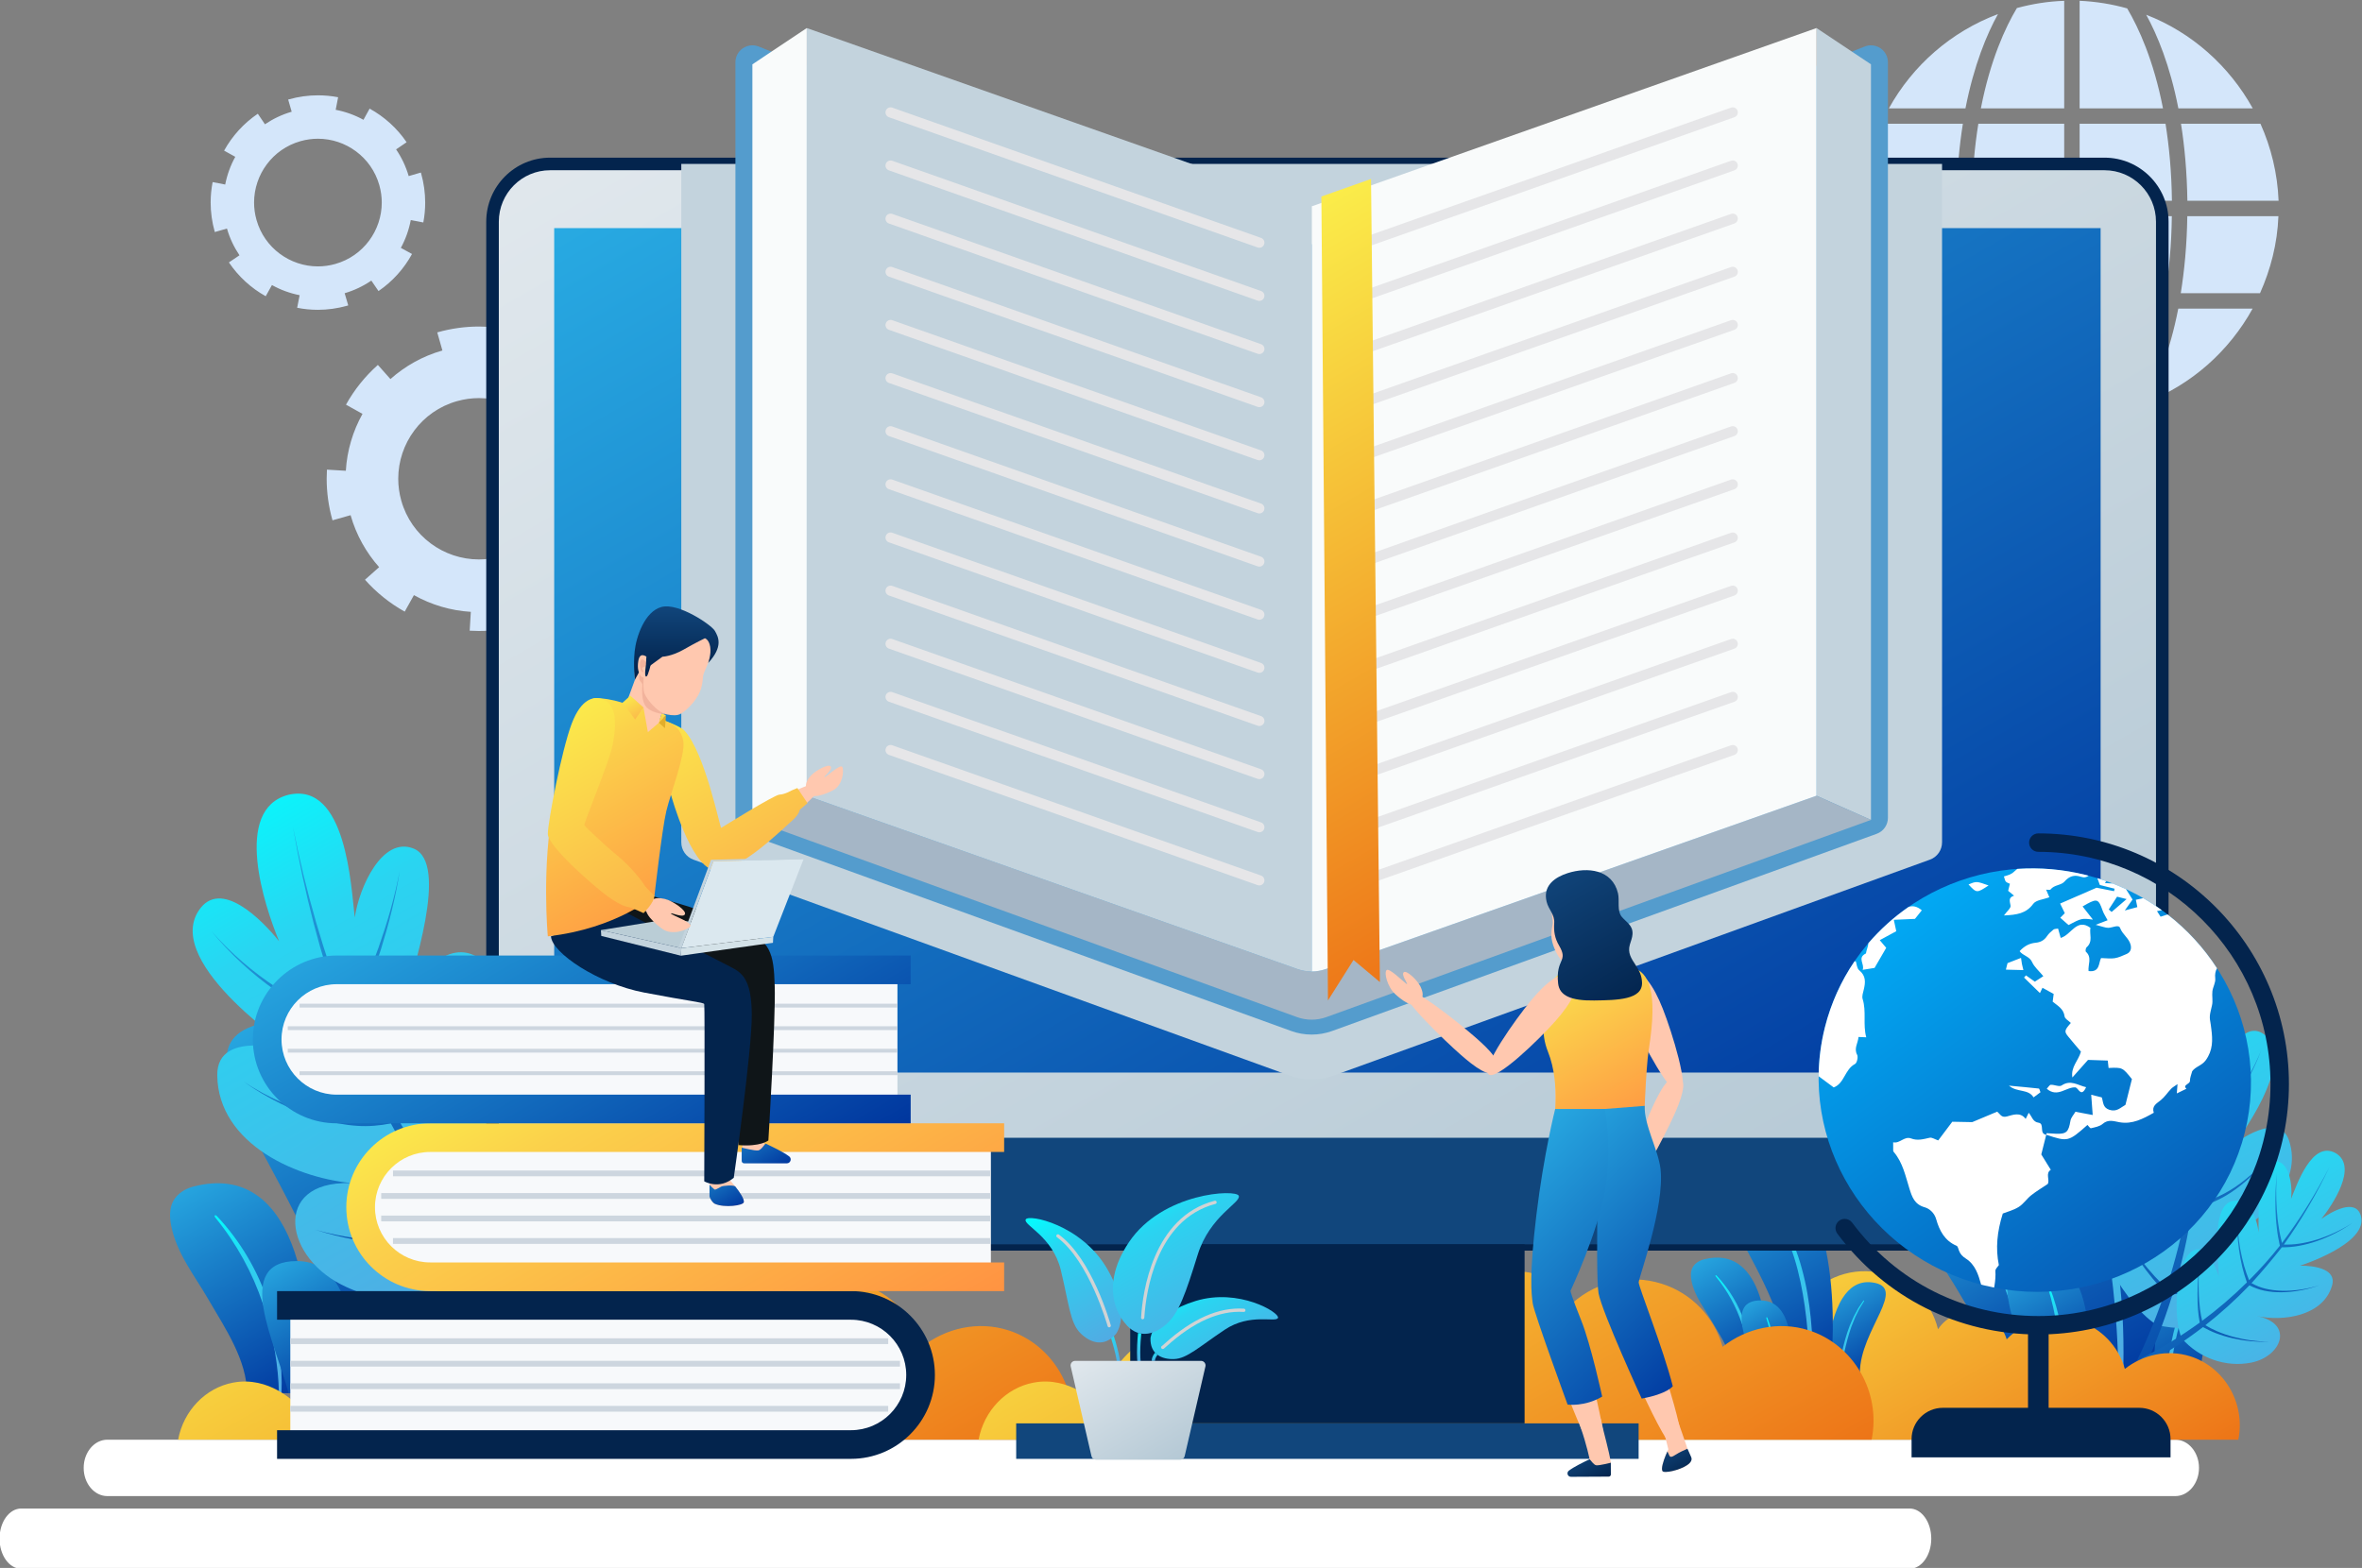<?xml version="1.0" encoding="UTF-8"?>
<!DOCTYPE svg PUBLIC "-//W3C//DTD SVG 1.1//EN" "http://www.w3.org/Graphics/SVG/1.1/DTD/svg11.dtd">
<!-- Creator: CorelDRAW 2019 (64-Bit Evaluation Version) -->
<svg xmlns="http://www.w3.org/2000/svg" xml:space="preserve" width="198.212mm" height="131.609mm" version="1.1" style="shape-rendering:geometricPrecision; text-rendering:geometricPrecision; image-rendering:optimizeQuality; fill-rule:evenodd; clip-rule:evenodd"
viewBox="0 0 19821.2 13160.9"
 xmlns:xlink="http://www.w3.org/1999/xlink">
 <rect x="0" y="0" width="19821.2" height="13160.9" fill="#808080" stroke="none"/>
 <defs>
  <style type="text/css">
   <![CDATA[
    .fil36 {fill:#03244D;fill-rule:nonzero}
    .fil61 {fill:#0F1518;fill-rule:nonzero}
    .fil37 {fill:#11467C;fill-rule:nonzero}
    .fil66 {fill:#413F42;fill-rule:nonzero}
    .fil44 {fill:#549CCD;fill-rule:nonzero}
    .fil46 {fill:#A5B6C6;fill-rule:nonzero}
    .fil62 {fill:#BACDD6;fill-rule:nonzero}
    .fil45 {fill:#C3D3DD;fill-rule:nonzero}
    .fil41 {fill:#CDD6DF;fill-rule:nonzero}
    .fil64 {fill:#D4E2E8;fill-rule:nonzero}
    .fil34 {fill:#D4E6FA;fill-rule:nonzero}
    .fil63 {fill:#DBE8EF;fill-rule:nonzero}
    .fil67 {fill:#DFBC95;fill-rule:nonzero}
    .fil73 {fill:#E2AE2A;fill-rule:nonzero}
    .fil65 {fill:#F2B39C;fill-rule:nonzero}
    .fil40 {fill:#F7F9FB;fill-rule:nonzero}
    .fil47 {fill:#F9FBFB;fill-rule:nonzero}
    .fil51 {fill:#FFC8AF;fill-rule:nonzero}
    .fil0 {fill:white;fill-rule:nonzero}
    .fil39 {fill:#C3D3DD;fill-rule:nonzero}
    .fil81 {fill:#D1D3D4;fill-rule:nonzero}
    .fil48 {fill:#E6E6E8;fill-rule:nonzero}
    .fil70 {fill:url(#id0);fill-rule:nonzero}
    .fil33 {fill:url(#id1);fill-rule:nonzero}
    .fil38 {fill:url(#id2);fill-rule:nonzero}
    .fil72 {fill:url(#id3);fill-rule:nonzero}
    .fil71 {fill:url(#id4);fill-rule:nonzero}
    .fil7 {fill:url(#id5);fill-rule:nonzero}
    .fil60 {fill:url(#id6);fill-rule:nonzero}
    .fil2 {fill:url(#id7);fill-rule:nonzero}
    .fil69 {fill:url(#id8);fill-rule:nonzero}
    .fil23 {fill:url(#id9);fill-rule:nonzero}
    .fil53 {fill:url(#id10);fill-rule:nonzero}
    .fil4 {fill:url(#id11);fill-rule:nonzero}
    .fil79 {fill:url(#id12);fill-rule:nonzero}
    .fil18 {fill:url(#id13);fill-rule:nonzero}
    .fil26 {fill:url(#id14);fill-rule:nonzero}
    .fil17 {fill:url(#id15);fill-rule:nonzero}
    .fil11 {fill:url(#id16);fill-rule:nonzero}
    .fil58 {fill:url(#id17);fill-rule:nonzero}
    .fil29 {fill:url(#id18);fill-rule:nonzero}
    .fil6 {fill:url(#id19);fill-rule:nonzero}
    .fil42 {fill:url(#id20);fill-rule:nonzero}
    .fil54 {fill:url(#id21);fill-rule:nonzero}
    .fil78 {fill:url(#id22);fill-rule:nonzero}
    .fil55 {fill:url(#id23);fill-rule:nonzero}
    .fil31 {fill:url(#id24);fill-rule:nonzero}
    .fil3 {fill:url(#id25);fill-rule:nonzero}
    .fil10 {fill:url(#id26);fill-rule:nonzero}
    .fil24 {fill:url(#id27);fill-rule:nonzero}
    .fil32 {fill:url(#id28);fill-rule:nonzero}
    .fil25 {fill:url(#id29);fill-rule:nonzero}
    .fil15 {fill:url(#id30);fill-rule:nonzero}
    .fil21 {fill:url(#id31);fill-rule:nonzero}
    .fil22 {fill:url(#id32);fill-rule:nonzero}
    .fil20 {fill:url(#id33);fill-rule:nonzero}
    .fil74 {fill:url(#id34);fill-rule:nonzero}
    .fil30 {fill:url(#id35);fill-rule:nonzero}
    .fil28 {fill:url(#id36);fill-rule:nonzero}
    .fil52 {fill:url(#id37);fill-rule:nonzero}
    .fil80 {fill:url(#id38);fill-rule:nonzero}
    .fil27 {fill:url(#id39);fill-rule:nonzero}
    .fil68 {fill:url(#id40);fill-rule:nonzero}
    .fil1 {fill:url(#id41);fill-rule:nonzero}
    .fil13 {fill:url(#id42);fill-rule:nonzero}
    .fil49 {fill:url(#id43);fill-rule:nonzero}
    .fil8 {fill:url(#id44);fill-rule:nonzero}
    .fil76 {fill:url(#id45);fill-rule:nonzero}
    .fil14 {fill:url(#id46);fill-rule:nonzero}
    .fil59 {fill:url(#id47);fill-rule:nonzero}
    .fil50 {fill:url(#id48);fill-rule:nonzero}
    .fil19 {fill:url(#id49);fill-rule:nonzero}
    .fil16 {fill:url(#id50);fill-rule:nonzero}
    .fil5 {fill:url(#id51);fill-rule:nonzero}
    .fil9 {fill:url(#id52);fill-rule:nonzero}
    .fil35 {fill:url(#id53);fill-rule:nonzero}
    .fil43 {fill:url(#id54);fill-rule:nonzero}
    .fil12 {fill:url(#id55);fill-rule:nonzero}
    .fil75 {fill:url(#id56);fill-rule:nonzero}
    .fil77 {fill:url(#id57);fill-rule:nonzero}
    .fil56 {fill:url(#id58);fill-rule:nonzero}
    .fil57 {fill:url(#id59);fill-rule:nonzero}
    .fil82 {fill:url(#id60);fill-rule:nonzero}
   ]]>
  </style>
  <linearGradient id="id0" gradientUnits="userSpaceOnUse" x1="4582.3" y1="5859.7" x2="5736.68" y2="7859.11">
   <stop offset="0" style="stop-opacity:1; stop-color:#FBEF4B"/>
   <stop offset="0.251" style="stop-opacity:1; stop-color:#FBD14B"/>
   <stop offset="1" style="stop-opacity:1; stop-color:#FF9342"/>
  </linearGradient>
  <linearGradient id="id1" gradientUnits="userSpaceOnUse" x1="10626.33" y1="8833.54" x2="13307.93" y2="13478.2">
   <stop offset="0" style="stop-opacity:1; stop-color:#FBEF4B"/>
   <stop offset="1" style="stop-opacity:1; stop-color:#ED7417"/>
  </linearGradient>
  <linearGradient id="id2" gradientUnits="userSpaceOnUse" x1="7982.5" y1="-8.84" x2="14295.91" y2="10926.28">
   <stop offset="0" style="stop-opacity:1; stop-color:#28AAE2"/>
   <stop offset="1" style="stop-opacity:1; stop-color:#00369E"/>
  </linearGradient>
  <linearGradient id="id3" gradientUnits="userSpaceOnUse" x1="5246.3" y1="5826.13" x2="5377.13" y2="6052.75">
   <stop offset="0" style="stop-opacity:1; stop-color:#FBEF4B"/>
   <stop offset="1" style="stop-opacity:1; stop-color:#FBB34B"/>
  </linearGradient>
  <linearGradient id="id4" gradientUnits="userSpaceOnUse" xlink:href="#id3" x1="5535.98" y1="5987.91" x2="5582.76" y2="6068.91">
  </linearGradient>
  <linearGradient id="id5" gradientUnits="userSpaceOnUse" x1="17077.75" y1="10849.01" x2="17450.52" y2="11494.66">
   <stop offset="0" style="stop-opacity:1; stop-color:aqua"/>
   <stop offset="0.278" style="stop-opacity:1; stop-color:#2AD4F1"/>
   <stop offset="1" style="stop-opacity:1; stop-color:#54A8E2"/>
  </linearGradient>
  <linearGradient id="id6" gradientUnits="userSpaceOnUse" xlink:href="#id3" x1="5445.59" y1="5750.72" x2="6451.53" y2="7493.05">
  </linearGradient>
  <linearGradient id="id7" gradientUnits="userSpaceOnUse" xlink:href="#id5" x1="16384.24" y1="10270.78" x2="17092.21" y2="11497.02">
  </linearGradient>
  <linearGradient id="id8" gradientUnits="userSpaceOnUse" x1="5453.64" y1="5077.32" x2="5453.64" y2="5640.22">
   <stop offset="0" style="stop-opacity:1; stop-color:#11467C"/>
   <stop offset="1" style="stop-opacity:1; stop-color:#03244D"/>
  </linearGradient>
  <linearGradient id="id9" gradientUnits="userSpaceOnUse" xlink:href="#id1" x1="3909.02" y1="8833.54" x2="6590.62" y2="13478.2">
  </linearGradient>
  <linearGradient id="id10" gradientUnits="userSpaceOnUse" xlink:href="#id8" x1="13258.47" y1="12187.95" x2="13413.41" y2="12456.33">
  </linearGradient>
  <linearGradient id="id11" gradientUnits="userSpaceOnUse" xlink:href="#id2" x1="16535.8" y1="8764.81" x2="18133.89" y2="11532.81">
  </linearGradient>
  <linearGradient id="id12" gradientUnits="userSpaceOnUse" xlink:href="#id5" x1="9943.36" y1="10720.85" x2="10436.24" y2="11574.55">
  </linearGradient>
  <linearGradient id="id13" gradientUnits="userSpaceOnUse" xlink:href="#id2" x1="1962.24" y1="6831.95" x2="4636.69" y2="11464.25">
  </linearGradient>
  <linearGradient id="id14" gradientUnits="userSpaceOnUse" xlink:href="#id5" x1="14333.46" y1="10739.35" x2="14766.82" y2="11489.97">
  </linearGradient>
  <linearGradient id="id15" gradientUnits="userSpaceOnUse" xlink:href="#id5" x1="1798" y1="6556.84" x2="4379.25" y2="11027.69">
  </linearGradient>
  <linearGradient id="id16" gradientUnits="userSpaceOnUse" xlink:href="#id2" x1="3528.22" y1="10282.15" x2="4357.39" y2="11718.31">
  </linearGradient>
  <linearGradient id="id17" gradientUnits="userSpaceOnUse" x1="6342.49" y1="9530.48" x2="6517.11" y2="9832.91">
   <stop offset="0" style="stop-opacity:1; stop-color:#1674C1"/>
   <stop offset="1" style="stop-opacity:1; stop-color:#00369E"/>
  </linearGradient>
  <linearGradient id="id18" gradientUnits="userSpaceOnUse" xlink:href="#id5" x1="14651.06" y1="10178.39" x2="15374.74" y2="11431.86">
  </linearGradient>
  <linearGradient id="id19" gradientUnits="userSpaceOnUse" xlink:href="#id2" x1="16885.28" y1="10534.49" x2="17488.34" y2="11579.02">
  </linearGradient>
  <linearGradient id="id20" gradientUnits="userSpaceOnUse" xlink:href="#id0" x1="4671.35" y1="8409.55" x2="6661.21" y2="11856.09">
  </linearGradient>
  <linearGradient id="id21" gradientUnits="userSpaceOnUse" xlink:href="#id0" x1="12996.48" y1="8075.71" x2="13822.74" y2="9506.85">
  </linearGradient>
  <linearGradient id="id22" gradientUnits="userSpaceOnUse" xlink:href="#id5" x1="8681.6" y1="10180.6" x2="9334.7" y2="11311.79">
  </linearGradient>
  <linearGradient id="id23" gradientUnits="userSpaceOnUse" xlink:href="#id8" x1="13038.27" y1="7265.85" x2="13713.74" y2="8435.81">
  </linearGradient>
  <linearGradient id="id24" gradientUnits="userSpaceOnUse" xlink:href="#id5" x1="14757.97" y1="11093.31" x2="14986.15" y2="11488.53">
  </linearGradient>
  <linearGradient id="id25" gradientUnits="userSpaceOnUse" xlink:href="#id2" x1="18037.83" y1="10285.96" x2="18783.2" y2="11576.99">
  </linearGradient>
  <linearGradient id="id26" gradientUnits="userSpaceOnUse" xlink:href="#id5" x1="1688.74" y1="10265.27" x2="2476.28" y2="11629.35">
  </linearGradient>
  <linearGradient id="id27" gradientUnits="userSpaceOnUse" xlink:href="#id1" x1="14914.58" y1="9608.4" x2="16956.98" y2="13145.97">
  </linearGradient>
  <linearGradient id="id28" gradientUnits="userSpaceOnUse" xlink:href="#id5" x1="15378.74" y1="10945.75" x2="15695.96" y2="11495.17">
  </linearGradient>
  <linearGradient id="id29" gradientUnits="userSpaceOnUse" xlink:href="#id2" x1="14220.27" y1="10538.05" x2="14800.73" y2="11543.43">
  </linearGradient>
  <linearGradient id="id30" gradientUnits="userSpaceOnUse" xlink:href="#id5" x1="2460.19" y1="10908.51" x2="2874.87" y2="11626.73">
  </linearGradient>
  <linearGradient id="id31" gradientUnits="userSpaceOnUse" xlink:href="#id5" x1="18459.96" y1="9546.59" x2="19622.84" y2="11560.78">
  </linearGradient>
  <linearGradient id="id32" gradientUnits="userSpaceOnUse" xlink:href="#id2" x1="18272.39" y1="9616.48" x2="19437.03" y2="11633.7">
  </linearGradient>
  <linearGradient id="id33" gradientUnits="userSpaceOnUse" xlink:href="#id2" x1="17557.4" y1="8538.47" x2="19281.89" y2="11525.41">
  </linearGradient>
  <linearGradient id="id34" gradientUnits="userSpaceOnUse" xlink:href="#id3" x1="4541.96" y1="5891.47" x2="5547.12" y2="7632.45">
  </linearGradient>
  <linearGradient id="id35" gradientUnits="userSpaceOnUse" xlink:href="#id2" x1="14640.17" y1="10900.75" x2="15009.32" y2="11540.17">
  </linearGradient>
  <linearGradient id="id36" gradientUnits="userSpaceOnUse" xlink:href="#id2" x1="14426.22" y1="9817.46" x2="15404.47" y2="11511.87">
  </linearGradient>
  <linearGradient id="id37" gradientUnits="userSpaceOnUse" xlink:href="#id8" x1="13997.92" y1="12130.59" x2="14144.48" y2="12384.43">
  </linearGradient>
  <linearGradient id="id38" gradientUnits="userSpaceOnUse" xlink:href="#id5" x1="9480.01" y1="9933.61" x2="10255.71" y2="11277.15">
  </linearGradient>
  <linearGradient id="id39" gradientUnits="userSpaceOnUse" xlink:href="#id2" x1="15345.68" y1="10748.63" x2="15801.94" y2="11538.91">
  </linearGradient>
  <linearGradient id="id40" gradientUnits="userSpaceOnUse" xlink:href="#id8" x1="5675.5" y1="5077.41" x2="5675.5" y2="5640.2">
  </linearGradient>
  <linearGradient id="id41" gradientUnits="userSpaceOnUse" xlink:href="#id2" x1="16199.33" y1="9941.94" x2="17147.58" y2="11584.36">
  </linearGradient>
  <linearGradient id="id42" gradientUnits="userSpaceOnUse" xlink:href="#id5" x1="2265.91" y1="9245.88" x2="3581.05" y2="11523.77">
  </linearGradient>
  <linearGradient id="id43" gradientUnits="userSpaceOnUse" xlink:href="#id1" x1="9779.97" y1="2257.83" x2="12888.27" y2="7641.6">
  </linearGradient>
  <linearGradient id="id44" gradientUnits="userSpaceOnUse" xlink:href="#id5" x1="18091.84" y1="10608" x2="18610.03" y2="11505.51">
  </linearGradient>
  <linearGradient id="id45" gradientUnits="userSpaceOnUse" xlink:href="#id5" x1="9499.44" y1="11212.05" x2="9619.71" y2="11420.36">
  </linearGradient>
  <linearGradient id="id46" gradientUnits="userSpaceOnUse" xlink:href="#id2" x1="2246.13" y1="10558.62" x2="2916.98" y2="11720.58">
  </linearGradient>
  <linearGradient id="id47" gradientUnits="userSpaceOnUse" xlink:href="#id17" x1="6023.47" y1="9904.33" x2="6172.98" y2="10163.29">
  </linearGradient>
  <linearGradient id="id48" gradientUnits="userSpaceOnUse" x1="15612.16" y1="7098.99" x2="18538.71" y2="11033.42">
   <stop offset="0" style="stop-opacity:1; stop-color:#01B7FF"/>
   <stop offset="1" style="stop-opacity:1; stop-color:#084EAC"/>
  </linearGradient>
  <linearGradient id="id49" gradientUnits="userSpaceOnUse" xlink:href="#id5" x1="17577.25" y1="8254.63" x2="19243.78" y2="11141.15">
  </linearGradient>
  <linearGradient id="id50" gradientUnits="userSpaceOnUse" xlink:href="#id5" x1="3588.33" y1="10640.39" x2="4164.74" y2="11638.8">
  </linearGradient>
  <linearGradient id="id51" gradientUnits="userSpaceOnUse" xlink:href="#id5" x1="16903.08" y1="9354.39" x2="18085.32" y2="11402.11">
  </linearGradient>
  <linearGradient id="id52" gradientUnits="userSpaceOnUse" xlink:href="#id2" x1="1483.05" y1="9899.45" x2="2537.9" y2="11726.52">
  </linearGradient>
  <linearGradient id="id53" gradientUnits="userSpaceOnUse" x1="7424.37" y1="-524.09" x2="14854.05" y2="12344.53">
   <stop offset="0" style="stop-opacity:1; stop-color:#E1E8ED"/>
   <stop offset="0.988" style="stop-opacity:1; stop-color:#B1C6D3"/>
   <stop offset="1" style="stop-opacity:1; stop-color:#B1C6D3"/>
  </linearGradient>
  <linearGradient id="id54" gradientUnits="userSpaceOnUse" xlink:href="#id2" x1="3887.12" y1="7001.31" x2="5876.98" y2="10447.84">
  </linearGradient>
  <linearGradient id="id55" gradientUnits="userSpaceOnUse" xlink:href="#id2" x1="1857.31" y1="8589.99" x2="3635.08" y2="11669.17">
  </linearGradient>
  <linearGradient id="id56" gradientUnits="userSpaceOnUse" xlink:href="#id5" x1="9281.73" y1="11182.7" x2="9426.01" y2="11432.59">
  </linearGradient>
  <linearGradient id="id57" gradientUnits="userSpaceOnUse" xlink:href="#id5" x1="9668.17" y1="11351.87" x2="9710.16" y2="11424.6">
  </linearGradient>
  <linearGradient id="id58" gradientUnits="userSpaceOnUse" xlink:href="#id2" x1="12798.58" y1="9589.27" x2="14557.98" y2="11348.68">
  </linearGradient>
  <linearGradient id="id59" gradientUnits="userSpaceOnUse" xlink:href="#id2" x1="12442.21" y1="9819.07" x2="14306.42" y2="11683.24">
  </linearGradient>
  <linearGradient id="id60" gradientUnits="userSpaceOnUse" xlink:href="#id53" x1="9229.14" y1="11281.13" x2="9871.6" y2="12393.92">
  </linearGradient>
 </defs>
 <g id="Layer_x0020_1">
  <g id="_2894010983632">
   <path class="fil0" d="M18254.43 12084.35l-17353.3 0c-109.84,0 -198.9,105.97 -198.9,236.69 0,130.72 89.06,236.7 198.9,236.7l17353.3 0c109.85,0 198.9,-105.98 198.9,-236.7 0,-130.72 -89.05,-236.69 -198.9,-236.69z"/>
   <path class="fil0" d="M16025.05 12662.07l-15847.27 0c-100.31,0 -181.64,113.15 -181.64,252.73 0,139.59 81.33,252.74 181.64,252.74l15847.27 0c100.31,0 181.63,-113.15 181.63,-252.74 0,-139.58 -81.32,-252.73 -181.63,-252.73z"/>
   <g>
    <g>
     <path class="fil1" d="M17185.98 11555.33l-456.71 0c0,-244.83 -161.23,-486.15 -281.8,-691.85 -3.85,-6.52 -7.7,-13.21 -11.54,-19.73 -103.85,-179.45 -238.82,-346.01 -278.79,-554.73 -11.53,-60.7 -13.87,-126.42 14.56,-181.28 30.27,-58.53 91.82,-95.99 155.69,-112.37 760.76,-195 919.8,820.78 858.59,1559.96z"/>
     <path class="fil2" d="M16989.65 11555.33l-19.57 0c-1.67,-103.51 -12.54,-207.03 -29.26,-309.04 -20.25,-123.42 -50.68,-244.83 -90.48,-363.07 -79.27,-236.47 -200.52,-458.57 -359.39,-652.56 -13.04,-16.56 -1.5,-25.43 12.2,-10.7 173.76,183.79 306.38,408.56 386.65,650.05 40.31,120.73 69.07,245.33 85.13,371.42 13.21,104.19 19.4,209.22 14.72,313.9z"/>
    </g>
    <path class="fil3" d="M18000.33 11555.33l464.82 0c0,-595.87 674.11,-1181.08 165.86,-1244.32 -180.84,-22.61 -309.88,70.1 -401.82,214.12 -228.86,357.37 -228.86,1030.2 -228.86,1030.2z"/>
    <path class="fil4" d="M17491.59 11555.33l570.49 0c92.95,-858.25 67.55,-3009.85 -1175.25,-2798.52 -953.51,162.03 580.38,1401.54 604.76,2798.52z"/>
    <g>
     <path class="fil5" d="M17179.69 9230.76c75.19,84.33 137.41,179.32 192.27,277.87 54.87,98.3 101.1,201.68 139.95,307.59 39.38,105.67 73.16,213.61 100.84,323.34 27.94,109.47 51.81,219.96 70.87,331.72 39.37,222.75 63.25,448.56 78.23,674.87 8.63,136.39 14.21,272.79 15.49,409.18l38.86 0c5.09,-137.16 4.83,-274.57 0,-411.97 -8.89,-228.6 -30.23,-457.45 -70.35,-683.51 -19.56,-113.03 -44.96,-225.3 -75.19,-336.05 -29.72,-110.99 -66.55,-220.2 -109.97,-326.89 -20.83,-53.58 -45.72,-105.66 -70.36,-157.72 -26.93,-51.06 -52.84,-102.37 -83.82,-150.88 -60.2,-98.04 -128.27,-192.03 -209.55,-273.55 -24.39,-25.91 -40.39,-11.43 -17.27,16z"/>
    </g>
    <g>
     <path class="fil6" d="M17043.25 11555.33l473.5 0c0,0 124.85,-997.8 -411.08,-997.13 -487.77,0.32 -162.04,616.94 -62.42,997.13z"/>
     <g>
      <path class="fil7" d="M17184.38 10804.58c70.39,224.46 100.27,459.55 116.87,693.64 1,18.93 1.99,38.19 3,57.11l41.17 0c-0.67,-20.25 -1.66,-40.17 -3,-60.09 -17.26,-236.75 -56.77,-474.17 -143.78,-696.31 -7.3,-17.27 -20.24,-11.95 -14.26,5.65z"/>
     </g>
    </g>
    <g>
     <path class="fil8" d="M18178.13 11555.33l29.72 0c10.93,-90.42 24.65,-180.84 41.65,-270.25 25.91,-124.97 57.92,-248.41 100.34,-368.55 11.17,-29.96 23.87,-59.18 35.56,-88.64 6.09,-14.74 11.43,-29.72 18.28,-44.2l21.34 -42.66 21.08 -42.93c7.11,-14.22 13.98,-28.7 22.86,-41.91l50.03 -81.53c10.42,-16.77 2.04,-23.62 -9.64,-6.6l-54.36 79.74c-9.65,13.21 -17.01,27.44 -24.63,41.66l-23.38 42.42 -23.11 42.67c-7.36,14.22 -13.21,29.22 -20.06,43.94 -12.7,29.72 -26.42,58.93 -38.36,88.89 -46.23,120.65 -80.76,245.37 -106.93,371.86 -17.53,91.44 -30.99,183.65 -40.39,276.09z"/>
    </g>
   </g>
   <g>
    <g>
     <path class="fil9" d="M2580.61 11694.23l-508.06 0c0,-272.36 -179.35,-540.8 -313.47,-769.63 -4.29,-7.26 -8.57,-14.69 -12.85,-21.96 -115.52,-199.61 -265.66,-384.9 -310.12,-617.08 -12.83,-67.53 -15.44,-140.65 16.19,-201.67 33.67,-65.1 102.14,-106.78 173.2,-125.01 846.28,-216.92 1023.2,913.07 955.11,1735.35z"/>
     <path class="fil10" d="M2362.2 11694.23l-21.76 0c-1.87,-115.16 -13.95,-230.31 -32.56,-343.79 -22.51,-137.31 -56.37,-272.37 -100.64,-403.89 -88.19,-263.06 -223.06,-510.12 -399.8,-725.92 -14.51,-18.42 -1.67,-28.28 13.59,-11.9 193.28,204.45 340.81,454.48 430.11,723.12 44.83,134.32 76.83,272.91 94.7,413.19 14.69,115.89 21.58,232.74 16.36,349.19z"/>
    </g>
    <path class="fil11" d="M3486.52 11694.23l517.07 0c0,-662.87 749.89,-1313.87 184.5,-1384.22 -201.17,-25.15 -344.71,77.98 -446.99,238.19 -254.58,397.55 -254.58,1146.03 -254.58,1146.03z"/>
    <path class="fil12" d="M2920.58 11694.23l634.62 0c103.41,-954.74 75.16,-3348.24 -1307.37,-3113.15 -1060.69,180.26 645.63,1559.12 672.75,3113.15z"/>
    <g>
     <path class="fil13" d="M2573.61 9108.32c83.64,93.81 152.86,199.48 213.89,309.11 61.04,109.35 112.46,224.34 155.69,342.17 43.79,117.54 81.37,237.62 112.17,359.69 31.08,121.78 57.65,244.68 78.83,369.01 43.8,247.8 70.35,498.99 87.03,750.74 9.6,151.73 15.82,303.46 17.23,455.19l43.23 0c5.65,-152.58 5.37,-305.44 0,-458.3 -9.89,-254.3 -33.62,-508.88 -78.26,-760.34 -21.75,-125.75 -50.02,-250.63 -83.63,-373.82 -33.06,-123.47 -74.03,-244.97 -122.35,-363.64 -23.17,-59.63 -50.86,-117.55 -78.27,-175.47 -29.95,-56.8 -58.77,-113.87 -93.24,-167.84 -66.96,-109.05 -142.68,-213.61 -233.1,-304.3 -27.13,-28.83 -44.93,-12.72 -19.22,17.8z"/>
    </g>
    <g>
     <path class="fil14" d="M2421.84 11694.23l526.73 0c0,0 138.88,-1109.98 -457.29,-1109.24 -542.62,0.37 -180.26,686.31 -69.44,1109.24z"/>
     <g>
      <path class="fil15" d="M2578.82 10859.07c78.31,249.69 111.55,511.21 130.02,771.63 1.11,21.05 2.22,42.48 3.33,63.53l45.8 0c-0.74,-22.53 -1.84,-44.69 -3.32,-66.85 -19.22,-263.37 -63.17,-527.47 -159.94,-774.6 -8.14,-19.2 -22.53,-13.29 -15.89,6.29z"/>
     </g>
    </g>
    <g>
     <path class="fil16" d="M3684.3 11694.23l33.07 0c12.14,-100.59 27.4,-201.17 46.34,-300.63 28.81,-139.02 64.41,-276.35 111.6,-409.99 12.43,-33.33 26.57,-65.83 39.56,-98.61 6.78,-16.39 12.71,-33.05 20.34,-49.16l23.74 -47.47 23.45 -47.76c7.91,-15.81 15.54,-31.92 25.42,-46.61l55.67 -90.7c11.58,-18.65 2.26,-26.28 -10.74,-7.34l-60.47 88.72c-10.73,14.69 -18.93,30.51 -27.4,46.33l-25.99 47.18 -25.72 47.47c-8.19,15.83 -14.69,32.5 -22.32,48.89 -14.12,33.05 -29.38,65.55 -42.66,98.9 -51.43,134.21 -89.85,272.93 -118.96,413.65 -19.49,101.71 -34.47,204.29 -44.93,307.13z"/>
    </g>
   </g>
   <g>
    <g>
     <path class="fil17" d="M4400.1 9064.74c-225.13,-119.48 -539.53,365.53 -539.53,365.53 108.18,-330.52 472.48,-1179.91 155.65,-1390.15 -257.16,-170.64 -538.34,157.8 -633.01,412.63 75.65,-293.72 390.25,-1207.91 87.89,-1330.02 -264.17,-106.67 -457.48,327.14 -494.11,578.25 -31.27,-260.51 -70.71,-1143.57 -557.35,-1029.42 -468.59,121.12 -200.54,933.22 -77.22,1229.49 -140.44,-175.85 -492.43,-536.41 -675.46,-257.01 -296.67,452.84 820.47,1189.05 820.47,1189.05 -0.04,0.06 -669.35,-217.19 -664.26,193.07 7.21,580.45 681.69,877.03 1177.65,908.38 -709.09,-61.91 -640.46,591.73 -136.21,847.89 423.9,215.34 941.11,179.3 1338.62,-79.88 266.92,-284.01 538.95,-1456.29 196.87,-1637.81z"/>
     <path class="fil18" d="M4127.67 9834.96c-28.55,89.31 -61.6,177.34 -97.32,262.92 -27.63,66.17 -59.72,130.03 -94.19,191.61 -219.94,-285 -419.6,-585.6 -597.11,-898.78 56.17,-80.15 110.44,-163 158,-248.23 52.35,-93.8 101.58,-193.43 145.44,-293.03 43.85,-99.6 83.07,-201.82 117.77,-304.73 34.7,-102.89 65.97,-206.62 88.85,-311.87 -26.57,104.13 -61.41,206.14 -99.59,306.92 -38.2,100.8 -80.84,200.45 -127.94,296.96 -47.12,96.51 -99.52,192.43 -154.69,282.05 -47.33,76.92 -100.53,151.44 -155.44,222.84 -137.72,-243.87 -263.29,-501.88 -370.26,-760.72 50.08,-95.81 99.3,-191.82 139.38,-293.27 23.22,-51.47 41.07,-105.99 62.17,-158.32 17.82,-54.18 37.58,-107.7 54.09,-161.52 32.88,-107.17 64.99,-217.17 91.24,-326.9 26.25,-109.66 49.7,-219.87 66.02,-331 -20.04,110.22 -47.14,218.98 -76.98,326.92 -29.86,107.96 -65.53,215.78 -101.8,320.34 -18.2,52.48 -39.66,104.54 -59.11,157.13 -22.72,50.69 -42.18,103.51 -66.93,153.02 -38.98,88.56 -85.3,171.97 -132.63,254.44 -200.91,-518.6 -350.46,-1035.76 -458.02,-1581.06 93.4,550.26 229.84,1073.38 417.61,1599.35 -88.45,-22.87 -176.93,-51.87 -263.87,-91.31 -100.07,-45.38 -199.46,-98.6 -295.4,-161.86 -95.74,-63.14 -190.56,-133.75 -281.28,-212.3 -90.76,-78.54 -178.88,-164.26 -261.74,-258.89 80.53,98.21 166.77,187.88 256.05,270.6 89.25,82.67 183,157.69 278.21,225.32 95.42,67.79 194.85,125.7 295.68,175.81 96.3,47.88 195.29,83.41 294.98,111.55 110.03,267.53 226.14,523.07 355.28,781.92 -84.02,19.86 -172.61,30.68 -261.67,28.11 -103.22,-3 -211.13,-19.01 -317.03,-46.29 -106.13,-27.36 -213.41,-65.56 -318.79,-112.91 -105.44,-47.4 -210.36,-103.37 -312.19,-171.09 100.57,72 204.8,132.55 310.06,184.55 105.24,51.98 212.86,94.93 320.1,126.93 106.99,31.92 216.8,52.65 323.05,59.83 94.91,6.42 190.42,-1.71 282.06,-20.67 170.59,320.4 363.8,628.7 577.78,921.91 -77.63,21.08 -157.16,38.26 -238.99,48.43 -102.39,12.72 -207.49,19.64 -314.02,17.69 -106.35,-1.95 -215.09,-9.7 -324.31,-25.27 -109.26,-15.55 -219.71,-37.59 -330.56,-69.03 110.93,36.12 221.92,62.87 332.04,83.03 110.08,20.14 220.07,32.41 328.03,38.7 108.16,6.28 215.31,3.53 320.23,-5.35 88.82,-7.52 175.5,-23.22 260.52,-43.44 254.93,340.7 534.45,665.62 842.63,959.53 36.74,-39.94 55.12,-59.9 91.9,-99.81 -311.26,-281.39 -595.08,-594.08 -855.16,-922.91 35.13,-70.05 67.29,-141.99 94.03,-215.98 32.27,-89.23 61.6,-180.23 86.42,-271.93 24.77,-91.62 47.82,-184.01 68.07,-276.24 20.23,-92.21 38.91,-184.61 53.92,-277.09 -18.78,91.5 -41.22,182.54 -65.24,273.15 -24.01,90.6 -50.84,181.04 -79.35,270.24z"/>
    </g>
   </g>
   <g>
    <g>
     <path class="fil19" d="M17627.9 10155.34c112.83,-122.58 412.1,108.11 412.1,108.11 -138.56,-180.27 -547.79,-624.77 -398.14,-823.25 121.47,-161.1 366.21,-19.74 479.97,116.81 -110.5,-164.65 -503.17,-659.9 -343.29,-800.91 139.68,-123.18 353.17,102.25 430.33,249.11 -37.34,-167.41 -204.97,-720.41 119.87,-755.82 315.22,-27.19 326.48,531.77 314.86,741.24 48.35,-138.94 186.99,-437.75 360.58,-305.27 281.33,214.71 -247.39,911.43 -247.39,911.43 0.02,0.03 365.47,-279.41 451.49,-25.35 121.73,359.43 -229.65,688.89 -528.61,816.03 423.73,-192.32 523.48,225.6 268.28,493.14 -214.55,224.9 -541.25,315.12 -842.66,241.71 -226.31,-117.08 -648.84,-780.7 -477.39,-966.98z"/>
     <path class="fil20" d="M17963.29 10571.01c37.01,48.86 76.51,95.95 117.14,140.94 31.42,34.79 65.08,67.19 99.74,97.66 73.63,-223.53 131.39,-452.25 172.77,-683.92 -52.06,-37.2 -103.53,-76.49 -151.38,-118.69 -52.67,-46.46 -104.67,-97.18 -153.36,-149.06 -48.68,-51.87 -95.08,-106.37 -138.86,-162.27 -43.74,-55.9 -85.57,-113.06 -122.55,-172.97 39.01,58.42 82.65,113.74 128.11,167.58 45.46,53.85 93.4,106.01 143.43,155.27 50.02,49.27 103.18,97.01 156.68,140.28 45.9,37.13 94.89,71.51 144.26,103.59 31.91,-180.28 53.24,-366.65 62.94,-549.48 -51.7,-48.2 -102.92,-96.68 -149.68,-150.52 -25.51,-26.68 -48.37,-56.42 -72.75,-84.1 -22.76,-29.52 -46.58,-58.24 -68.46,-87.82 -43.58,-58.93 -87.27,-119.78 -127.31,-181.72 -40.02,-61.9 -78.44,-124.76 -112.65,-189.72 36.31,63.6 76.67,124.76 118.53,184.82 41.86,60.08 87.3,118.8 132.38,175.38 22.64,28.4 47.18,55.83 70.61,84.02 25.03,26.32 48.5,54.66 74.52,79.81 43.28,46.12 89.97,87.48 137.09,128.03 11.13,-363.4 -9.08,-714.76 -61.29,-1074.33 62.01,359.56 91.6,711.73 90.17,1076.83 49.56,-33.33 97.81,-70.44 142.84,-113.66 51.82,-49.73 101.54,-104.15 146.94,-164 45.3,-59.73 88.41,-123.88 127.28,-192.03 38.87,-68.16 74.57,-140.16 105.09,-216.5 -28.3,78.04 -61.97,152.09 -99.05,222.48 -37.05,70.38 -78.54,137 -122.54,199.4 -44.1,62.53 -92.81,119.85 -144.08,172.65 -48.98,50.46 -102.28,93.88 -157.63,132.91 -9.68,188.86 -25.72,371.64 -49.08,559.3 56.12,-6.02 113.09,-18.6 167.45,-39.55 62.98,-24.28 126.03,-57.61 185.4,-97.45 59.47,-39.93 117.31,-86.81 172,-138.91 54.7,-52.14 107.22,-109.45 155.28,-173.35 -46.35,66.27 -97.46,126.26 -151.05,181.2 -53.58,54.91 -110.59,104.79 -169.77,147.83 -59.02,42.93 -122.21,79.59 -186.16,107.1 -57.11,24.59 -117.78,40.35 -178.39,48.57 -35.53,234.62 -87.65,466.69 -155.84,693.98 52.45,-3.87 105.22,-10.58 157.87,-22.09 65.91,-14.41 132.21,-32.99 197.45,-57.34 65.15,-24.33 130.51,-52.75 194.47,-86.08 63.97,-33.34 127.28,-70.93 188.78,-114.42 -60.52,46.39 -123.15,87 -186.66,123.37 -63.48,36.34 -128.63,67.82 -193.83,95.16 -65.32,27.38 -131.97,48.97 -198.6,66.31 -56.39,14.68 -113.24,23.82 -170.05,29.84 -83.13,265.46 -184.83,526.56 -310.95,774.75 -31.34,-16.64 -47.01,-24.95 -78.35,-41.56 130.74,-241.14 237.75,-495.63 326.62,-754.89 -36.87,-35.56 -72.34,-72.92 -104.91,-112.72 -39.29,-48 -77.17,-97.73 -112.39,-148.88 -35.19,-51.1 -69.49,-103.04 -102.01,-155.51 -32.52,-52.45 -64.12,-105.36 -93.48,-159.11 31.47,52.31 65.1,103.58 99.6,154.22 34.49,50.65 70.69,100.56 107.67,149.37z"/>
    </g>
   </g>
   <g>
    <g>
     <path class="fil21" d="M18427.69 10488.11c114.22,-24.68 192.53,228.51 192.53,228.51 -6.56,-159.33 -61.5,-579.53 104.51,-632.84 134.73,-43.25 217.9,136.7 227.93,260.96 3.2,-139.04 -21.74,-581.66 126.91,-597.87 129.85,-14.17 161.11,201.36 146,316.72 46.25,-111.06 173.66,-495.81 374.19,-384.82 191.7,111.82 -27.77,436.8 -119.09,552.17 83.87,-60.11 284.12,-175.36 330.09,-29.26 74.49,236.79 -510.2,422.49 -510.2,422.49 0.01,0.03 322.44,-12.45 269.08,167.95 -75.5,255.24 -410.08,302.09 -632.85,254.13 320.63,61.02 208.91,340.91 -45.51,391.13 -213.9,42.21 -437.63,-38.12 -580.76,-202.01 -82.41,-158.58 -56.41,-709.78 117.17,-747.26z"/>
     <path class="fil22" d="M18451.95 10861.93c1.47,42.97 5.08,85.93 10.19,128.15 3.94,32.64 10.15,64.81 17.7,96.29 132.55,-98.38 258.11,-206.15 375.46,-322.22 -14.81,-42.37 -28.43,-85.69 -38.81,-129.23 -11.41,-47.93 -20.73,-98.01 -27.67,-147.43 -6.95,-49.41 -11.52,-99.41 -14.02,-149.15 -2.47,-49.72 -3.36,-99.39 -0.34,-148.68 -1.25,49.25 1.42,98.61 5.72,147.83 4.29,49.25 10.68,98.54 19.45,146.99 8.77,48.46 19.95,97.31 33.12,143.73 11.32,39.85 25.51,79.35 40.84,117.7 91.15,-90.45 178.71,-188.66 258.15,-289.56 -10.15,-48.51 -19.92,-97.01 -24.96,-146.78 -3.84,-25.6 -4.93,-51.88 -7.71,-77.61 -1.12,-26.13 -3.17,-52.2 -3.76,-78.01 -1.15,-51.39 -1.61,-103.94 0.46,-155.63 2.09,-51.66 5.46,-103.21 12.11,-154.27 -4.89,51.12 -6.48,102.49 -6.76,153.84 -0.28,51.36 2.04,103.39 5.01,154.04 1.51,25.43 4.48,51.07 6.52,76.7 3.71,25.21 5.72,50.94 10.47,75.87 6.17,43.94 16.21,86.51 26.83,128.8 153.26,-203.82 283.68,-413.4 399.08,-640.64 -109.77,231.19 -235.14,445.04 -383.53,653.75 41.89,0.92 84.55,-0.85 127.82,-7.42 49.81,-7.57 100.31,-18.67 150.51,-34.63 50.11,-15.93 100.76,-35.28 150.58,-58.64 49.84,-23.35 99.4,-50.2 147.76,-81.64 -47.77,33.31 -97.01,62.13 -146.71,87.51 -49.68,25.36 -100.4,46.8 -150.84,64.78 -50.55,18.02 -101.64,31.2 -152.38,40.74 -48.46,9.12 -96.57,12.48 -144.06,12.48 -81.88,104.35 -164.96,202.64 -254.2,300.78 34.61,19.24 72.35,35.04 111.98,45 45.91,11.54 95.54,17.92 145.66,19.07 50.25,1.16 102.35,-2.34 154.74,-10.11 52.44,-7.77 105.7,-19.4 159.08,-36.6 -53.35,19.25 -106.88,32.98 -159.82,42.81 -52.9,9.84 -105.75,15.38 -157.07,16.13 -51.19,0.76 -102.22,-3.77 -150,-13.84 -42.68,-8.99 -83.82,-24.47 -121.89,-44.25 -115.2,120.13 -238.87,232.1 -369.82,334.82 31.64,18.99 64.59,36.48 99.43,51.16 43.6,18.36 89.11,34.52 136.37,46.92 47.17,12.4 96.13,22.51 146.26,29.26 50.15,6.74 101.63,10.78 154.46,10.71 -53.44,2.13 -105.75,0.11 -156.86,-4.72 -51.08,-4.83 -101.16,-13.11 -149.57,-23.79 -48.51,-10.7 -95.45,-25.27 -140.65,-42.26 -38.26,-14.38 -74.54,-32.11 -109.54,-51.62 -154.94,118.58 -318.78,227.15 -491.39,318.45 -11.24,-22.21 -16.85,-33.31 -28.11,-55.49 172.4,-85.4 336.61,-188.03 492.34,-300.73 -6.77,-35.29 -12,-71.04 -14.59,-107.03 -3.12,-43.39 -4.73,-87.2 -4.25,-130.76 0.47,-43.52 1.81,-87.16 4.37,-130.37 2.56,-43.22 5.83,-86.32 10.72,-129 -3.1,42.72 -4.55,85.69 -5.24,128.67 -0.69,42.97 -0.11,86.21 1.36,129.13z"/>
    </g>
   </g>
   <path class="fil23" d="M1956.1 11605.34c301.99,-57.53 519.92,169.25 534.32,183.63 13.27,-46.47 144.91,-474.58 571.93,-626.13 269.91,-96.26 507.78,-27.66 589.64,0 -54.21,-146.04 -25.45,-308.65 74.1,-424.82 107.31,-124.99 280.99,-175.89 442.52,-128.32 182.53,-282.11 517.73,-428.13 847.39,-369.49 325.23,58.62 586.31,305.33 663.74,627.25 98.48,-147.14 275.47,-221.26 442.51,-184.76 149.34,32.1 268.82,146.03 314.18,295.38 203.55,-212.4 512.19,-292.05 792.07,-202.43 249.33,78.4 439.75,279.42 509.87,528.8 200.33,-158.27 470,-218.06 720.72,-139.14 375.11,118.08 611.32,516.17 529.6,919.03 -410.82,0 -821.67,0 -1232.5,0l-512.15 0 -5749.25 0c45.34,-244.49 231.21,-435.87 461.31,-479z"/>
   <path class="fil24" d="M13427.16 11719.51c230,-43.81 396,128.92 406.95,139.86 10.1,-35.38 110.38,-361.45 435.61,-476.88 205.57,-73.31 386.74,-21.06 449.08,0 -41.29,-111.22 -19.39,-235.08 56.44,-323.55 81.74,-95.2 214.02,-133.97 337.03,-97.73 139.03,-214.86 394.33,-326.08 645.41,-281.42 247.71,44.65 446.55,232.54 505.52,477.74 75,-112.06 209.82,-168.52 337.03,-140.73 113.75,24.46 204.74,111.23 239.29,224.99 155.04,-161.79 390.11,-222.44 603.27,-154.2 189.9,59.72 334.94,212.82 388.33,402.76 152.58,-120.54 357.97,-166.08 548.93,-105.97 285.69,89.92 465.61,393.12 403.36,699.96 -312.9,0 -625.81,0 -938.71,0l-390.07 0 -4378.82 0c34.54,-186.2 176.1,-331.96 351.35,-364.83z"/>
   <g>
    <g>
     <path class="fil25" d="M14824.22 11525.66l-279.58 0c0,-149.87 -98.68,-297.58 -172.49,-423.51 -2.36,-3.99 -4.71,-8.09 -7.06,-12.08 -63.58,-109.84 -146.19,-211.81 -170.66,-339.57 -7.06,-37.16 -8.5,-77.39 8.91,-110.97 18.53,-35.82 56.2,-58.76 95.31,-68.79 465.69,-119.37 563.04,502.44 525.57,954.92z"/>
     <path class="fil26" d="M14704.03 11525.66l-11.97 0c-1.03,-63.35 -7.68,-126.72 -17.91,-189.17 -12.39,-75.56 -31.02,-149.87 -55.39,-222.26 -48.52,-144.75 -122.74,-280.7 -220,-399.45 -7.98,-10.13 -0.91,-15.57 7.47,-6.55 106.37,112.51 187.55,250.09 236.69,397.91 24.67,73.91 42.28,150.19 52.11,227.38 8.08,63.77 11.88,128.06 9,192.14z"/>
    </g>
    <path class="fil27" d="M15322.73 11525.66l284.53 0c0,-364.76 412.64,-722.99 101.53,-761.71 -110.7,-13.83 -189.68,42.92 -245.97,131.08 -140.09,218.77 -140.09,630.63 -140.09,630.63z"/>
    <path class="fil28" d="M15011.3 11525.66l349.21 0c56.92,-525.37 41.37,-1842.46 -719.41,-1713.09 -583.68,99.19 355.28,857.94 370.2,1713.09z"/>
    <g>
     <path class="fil29" d="M14820.37 10102.7c46.03,51.61 84.12,109.76 117.7,170.09 33.59,60.17 61.88,123.45 85.68,188.29 24.09,64.68 44.77,130.77 61.72,197.93 17.1,67.01 31.72,134.65 43.37,203.05 24.11,136.36 38.72,274.59 47.89,413.12 5.29,83.49 8.71,166.99 9.49,250.48l23.79 0c3.1,-83.95 2.96,-168.07 0,-252.19 -5.45,-139.93 -18.5,-280.02 -43.08,-418.39 -11.96,-69.2 -27.51,-137.93 -46.02,-205.71 -18.18,-67.94 -40.72,-134.81 -67.31,-200.11 -12.75,-32.81 -27.99,-64.68 -43.08,-96.55 -16.47,-31.25 -32.34,-62.66 -51.3,-92.35 -36.85,-60.03 -78.52,-117.55 -128.28,-167.47 -14.92,-15.85 -24.72,-6.98 -10.57,9.81z"/>
    </g>
    <g>
     <path class="fil30" d="M14736.85 11525.66l289.86 0c0,0 76.42,-610.79 -251.64,-610.39 -298.6,0.2 -99.19,377.66 -38.22,610.39z"/>
     <g>
      <path class="fil31" d="M14823.24 11066.1c43.09,137.4 61.38,281.31 71.55,424.6 0.6,11.59 1.22,23.38 1.83,34.96l25.21 0c-0.42,-12.39 -1.02,-24.59 -1.84,-36.79 -10.57,-144.92 -34.76,-290.26 -88.02,-426.23 -4.47,-10.58 -12.39,-7.31 -8.73,3.46z"/>
     </g>
    </g>
    <g>
     <path class="fil32" d="M15431.56 11525.66l18.2 0c6.68,-55.35 15.07,-110.7 25.49,-165.43 15.86,-76.49 35.45,-152.06 61.42,-225.61 6.84,-18.34 14.62,-36.22 21.76,-54.26 3.74,-9.02 7,-18.19 11.2,-27.05l13.06 -26.11 12.91 -26.29c4.35,-8.7 8.55,-17.57 13.99,-25.64l30.63 -49.92c6.38,-10.26 1.25,-14.46 -5.91,-4.04l-33.28 48.82c-5.9,8.08 -10.4,16.79 -15.07,25.49l-14.31 25.97 -14.15 26.12c-4.5,8.71 -8.08,17.88 -12.28,26.9 -7.77,18.2 -16.17,36.08 -23.48,54.42 -28.3,73.85 -49.43,150.2 -65.46,227.63 -10.72,55.97 -18.96,112.41 -24.72,169z"/>
    </g>
   </g>
   <path class="fil33" d="M8673.41 11605.34c301.99,-57.53 519.92,169.25 534.31,183.63 13.27,-46.47 144.92,-474.58 571.94,-626.13 269.91,-96.26 507.77,-27.66 589.64,0 -54.21,-146.04 -25.45,-308.65 74.1,-424.82 107.31,-124.99 280.99,-175.89 442.51,-128.32 182.54,-282.11 517.74,-428.13 847.38,-369.49 325.25,58.62 586.33,305.33 663.76,627.25 98.46,-147.14 275.47,-221.26 442.51,-184.76 149.34,32.1 268.81,146.03 314.18,295.38 203.55,-212.4 512.19,-292.05 792.07,-202.43 249.33,78.4 439.75,279.42 509.87,528.8 200.33,-158.27 470,-218.06 720.72,-139.14 375.09,118.08 611.32,516.17 529.6,919.03 -410.84,0 -821.67,0 -1232.5,0l-512.15 0 -5749.25 0c45.34,-244.49 231.21,-435.87 461.31,-479z"/>
   <g>
    <path class="fil34" d="M16766.36 118.33c-391.47,146.68 -715.33,429.37 -915.3,791.1l642.56 0c71.68,-365.77 180.49,-624.92 272.74,-791.1zm1459.03 1696.15l0 0 -773.79 0 0 646.61 719.38 0c30.51,-189.31 51.49,-402.54 54.41,-646.61zm-1806.41 0l0 0 -783.36 0c8.47,230.49 65.79,447.36 155.5,646.61l682.28 0c-30.16,-189.68 -51.11,-402.54 -54.42,-646.61zm52.95 -776.01l0 0 -685.59 0c-89.33,198.5 -141.15,416.86 -149.61,646.61l781.89 0c2.94,-242.98 23.15,-456.94 53.31,-646.61zm1883.97 646.61l0 0 765.36 0c-9.22,-229.75 -62.86,-447.75 -152.19,-646.61l-666.83 0c30.13,189.32 49.97,403.63 53.66,646.61zm548.46 -775.65l0 0c-197.05,-355.47 -510.96,-637.07 -894.01,-785.57 91.51,166.53 199.23,423.48 269.82,785.57l624.19 0zm-1053.55 -838.88l0 0c-127.93,-36.03 -261.36,-57.72 -399.21,-63.95l0 902.83 699.54 0c-78.67,-404 -204.02,-676.02 -300.33,-838.88zm321.65 967.92l0 0 -720.86 0 0 646.61 774.53 0c-2.92,-242.98 -23.53,-456.94 -53.67,-646.61zm-1549.46 -129.04l0 0 699.19 0 0 -902.47c-137.11,4.4 -269.82,26.09 -397.01,60.65 -97.04,162.49 -223.15,435.62 -302.18,841.82zm1384.04 2467.73l0 0c384.16,-148.51 699.54,-430.1 896.24,-786.68l-623.84 0c-71.32,365.78 -180.12,622 -272.4,786.68zm-555.44 -786.68l0 0 0 899.91c136.01,-6.25 268.35,-24.99 394.8,-59.93 97.05,-159.9 222.76,-433.39 302.17,-839.98l-696.97 0zm848.78 -129.39l0 0 665 0c88.97,-199.25 145.58,-416.12 154.41,-646.61l-764.63 0c-3.31,244.07 -24.62,456.93 -54.78,646.61zm-1697.59 0l0 0 719.4 0 0 -646.61 -773.81 0c3.32,244.07 24.26,457.3 54.41,646.61zm326.8 972.31l0 0c126.11,33.46 256.97,55.15 392.6,59.2l0 -902.12 -696.62 0c79.77,409.15 206.61,683.39 304.02,842.92zm-1076.71 -842.92l0 0c200.35,362.09 524.2,645.9 917.17,792.2 -92.63,-164.32 -203.28,-422.76 -275.33,-792.2l-641.84 0zm694.77 -905.4l0 0 774.54 0 0 -646.61 -720.51 0c-30.51,189.67 -50.72,403.63 -54.03,646.61z"/>
   </g>
   <g>
    <path class="fil34" d="M2743.63 3942.02c-1.5,25.22 -2.28,50.55 -2.28,75.97 -0.01,115.23 15.71,232.39 48.56,348.4l0.27 1 151.87 -43.13c47.6,167.36 131.34,314.35 239.57,436.33l-118.8 105.4c95.87,108.02 208.84,198.31 333.38,267.86l77.35 -138.49c145.13,81.07 307.95,129.99 477.53,140.28l-9.62 158.29c25.56,1.56 51.22,2.34 76.98,2.34 115.24,0.01 232.4,-15.71 348.41,-48.54l3.98 -1.14 -43.51 -151.88c167.18,-47.98 314.02,-131.98 435.75,-240.49l105.69 118.52c107.77,-96.1 197.8,-209.29 267.06,-334.01l-138.66 -76.99c80.72,-145.32 129.17,-308.29 139.05,-477.92l158.38 9.25c1.43,-24.52 2.17,-49.15 2.14,-73.89 0.03,-115.23 -15.72,-232.39 -48.55,-348.39l-0.85 -2.97 -151.88 43.36c-47.84,-167.23 -131.75,-314.13 -240.17,-435.95l118.61 -105.6c-96.02,-107.85 -209.14,-197.96 -333.79,-267.31l-77.11 138.6c-145.27,-80.84 -308.2,-129.43 -477.79,-139.45l9.37 -158.37c-24.87,-1.48 -49.85,-2.21 -74.92,-2.21 -115.24,-0.01 -232.4,15.74 -348.41,48.55l-1.98 0.56 43.23 151.88c-167.27,47.73 -314.21,131.56 -436.11,239.87l-105.5 -118.68c-107.94,95.93 -198.14,208.97 -267.6,333.57l138.55 77.23c-80.95,145.2 -129.7,308.08 -139.86,477.66l-158.34 -9.51zm1545.06 1029.5l0 0 7.8 27.57 -7.8 -27.57zm-946.77 -953.35l0 0c0.07,-294.96 194.67,-566.76 492.81,-650.93 61.82,-17.48 123.77,-25.76 184.71,-25.78 294.98,0.06 566.78,194.65 650.94,492.83 17.49,61.8 25.77,123.75 25.79,184.7 -0.06,294.97 -194.65,566.77 -492.83,650.94 -61.79,17.5 -123.75,25.77 -184.7,25.78 -294.96,-0.06 -566.77,-194.67 -650.94,-492.81 -17.48,-61.81 -25.77,-123.76 -25.78,-184.73z"/>
    <polygon class="fil34" points="889.24,2925.52 889.24,2925.53 "/>
    <path class="fil34" d="M1767.75 1699.83c0,81.19 11.09,163.76 34.2,245.43l0.66 2.34 102.04 -29.16c23.57,82.17 59.83,157.1 105.08,224.43l-88.8 59.7c80.11,119.14 186.68,215.69 308.93,283.81l52.23 -93.75c72.24,40.26 150.49,68.9 232.46,85.14l-20.9 105.56c56.72,11.23 114.94,17.06 173.87,17.06 81.21,0 163.77,-11.09 245.43,-34.2l9.38 -2.72 0.01 0 -30.12 -102.28c81.88,-24.2 157.02,-60.25 223.95,-106.04l60.17 87.93c118.44,-81.04 214.14,-188.38 281.29,-311.21l-0.01 0 -93.84 -51.32c39.67,-72.54 67.69,-151.14 83.26,-233.25l105.39 19.98c10.33,-54.45 15.66,-110.23 15.66,-166.65 0.02,-81.24 -11.1,-163.8 -34.2,-245.45l-2.03 -7.02 -102.21 29.79c-23.97,-81.97 -60.08,-157.04 -105.71,-224.12l88.22 -60c-80.73,-118.68 -187.81,-214.67 -310.45,-282.14l-51.61 93.82c-72.45,-39.86 -150.93,-68.12 -232.99,-83.9l20.28 -105.45c-55.19,-10.61 -111.81,-16.12 -169.07,-16.12 -81.21,0 -163.78,11.09 -245.45,34.2l-4.67 1.34 29.49 102.14c-82.08,23.77 -157.08,59.95 -224.28,105.39l-59.87 -88.5c-118.9,80.41 -215.16,187.23 -282.95,309.68l93.78 51.93c-40.06,72.33 -68.5,150.69 -84.51,232.71l-105.5 -20.59c-10.93,55.97 -16.61,113.37 -16.61,171.49zm384.79 146.23l0 0c-13.86,-49 -20.4,-98 -20.4,-146.19 0.08,-233.27 154.02,-448.54 389.93,-515.03 49.01,-13.87 98,-20.41 146.19,-20.42 233.28,0.09 448.53,154.03 515.04,389.97 13.84,49 20.41,97.99 20.41,146.17 -0.08,233.27 -154.01,448.52 -389.96,515.04 -49,13.86 -97.99,20.4 -146.17,20.4 -233.27,-0.07 -448.53,-154.03 -515.04,-389.94z"/>
   </g>
   <path class="fil35" d="M18145.24 1860.83l0 8098.79c0,267.18 -217.53,484.73 -484.72,484.73l-13044.23 0c-267.18,0 -483.14,-217.55 -483.14,-484.73l0 -8098.79c0,-269.29 215.96,-484.72 483.14,-484.72l13044.23 0c267.19,0 484.72,215.43 484.72,484.72z"/>
   <g>
    <path class="fil36" d="M17660.52 10497.12l-13044.23 0c-295.53,0 -535.95,-241.13 -535.95,-537.5l0 -8098.78c0,-296.41 240.42,-537.54 535.95,-537.54l13044.23 0c296.4,0 537.53,241.13 537.53,537.54l0 8098.78c0,296.37 -241.13,537.5 -537.53,537.5zm-13044.23 -9068.21l0 0c-237.29,0 -430.34,193.76 -430.34,431.93l0 8098.78c0,238.15 193.05,431.89 430.34,431.89l13044.23 0c238.16,0 431.92,-193.74 431.92,-431.89l0 -8098.78c0,-238.17 -193.76,-431.93 -431.92,-431.93l-13044.23 0z"/>
   </g>
   <path class="fil37" d="M18145.24 9549.88l0 409.64c0,267.34 -217.33,484.69 -484.66,484.69l-13044.3 0c-267.36,0 -483.13,-217.35 -483.13,-484.69l0 -409.64 14012.09 0z"/>
   <polygon class="fil38" points="17627.73,9002.67 4650.68,9002.67 4650.68,1914.78 17627.73,1914.78 "/>
   <polygon class="fil36" points="12793.92,11947.25 9484.5,11947.25 9484.5,10444.21 12793.92,10444.21 "/>
   <polygon class="fil37" points="13750.87,11947.25 8527.55,11947.25 8527.55,12245.17 13750.87,12245.17 "/>
   <path class="fil39" d="M16297.18 1376.11l0 5693.65c0,66 -40.66,124.08 -102.98,146.25l-4932.77 1786.83 -65.47 23.76c-61.24,22.17 -124.09,33.26 -189.03,33.26 -64.42,0 -127.78,-11.09 -187.97,-32.73l-67.07 -24.29 -4931.71 -1786.83c-62.31,-22.17 -102.97,-80.25 -102.97,-146.25l0 -5693.65c3597.43,0 7001.22,0 10579.97,0z"/>
   <g>
    <g>
     <g>
      <path class="fil40" d="M7141.24 10957.2c321.95,0 583.86,261.93 583.86,583.86 0,321.92 -261.91,583.85 -583.86,583.85l-4705.08 0 0 -1167.71 4705.08 0z"/>
      <g>
       <polygon class="fil41" points="7453.51,11849.01 2436.04,11849.01 2436.04,11800.45 7453.51,11800.45 "/>
      </g>
      <g>
       <polygon class="fil41" points="7552.46,11659.74 2436.04,11659.74 2436.04,11611.18 7552.46,11611.18 "/>
      </g>
      <g>
       <polygon class="fil41" points="7552.46,11470.76 2436.04,11470.76 2436.04,11422.2 7552.46,11422.2 "/>
      </g>
      <g>
       <polygon class="fil41" points="7453.79,11281.74 2436.04,11281.74 2436.04,11233.18 7453.79,11233.18 "/>
      </g>
     </g>
     <path class="fil36" d="M2325.06 10836.94l4816.18 0c388.25,0 704.12,315.86 704.12,704.1 0,388.25 -315.87,704.13 -704.12,704.13l-4816.18 0 0 -240.51 4816.18 0c255.64,0 463.59,-207.98 463.59,-463.62 0,-255.63 -207.95,-463.59 -463.59,-463.59l-4816.18 0 0 -240.51z"/>
    </g>
    <g>
     <g>
      <path class="fil40" d="M3610.22 10716.67c-321.94,0 -583.85,-261.92 -583.85,-583.85 0,-321.92 261.91,-583.86 583.85,-583.86l4705.1 0 0 1167.71 -4705.1 0z"/>
      <g>
       <polygon class="fil41" points="8315.43,9873.39 3297.96,9873.39 3297.96,9824.83 8315.43,9824.83 "/>
      </g>
      <g>
       <polygon class="fil41" points="8315.43,10062.66 3199.01,10062.66 3199.01,10014.11 8315.43,10014.11 "/>
      </g>
      <g>
       <polygon class="fil41" points="8315.43,10251.68 3199.01,10251.68 3199.01,10203.12 8315.43,10203.12 "/>
      </g>
      <g>
       <polygon class="fil41" points="8315.43,10440.66 3297.68,10440.66 3297.68,10392.1 8315.43,10392.1 "/>
      </g>
     </g>
     <path class="fil42" d="M8426.42 10836.94l-4816.2 0c-388.25,0 -704.1,-315.85 -704.1,-704.11 0,-388.25 315.85,-704.13 704.1,-704.13l4816.2 0 0 240.51 -4816.2 0c-255.64,0 -463.58,207.99 -463.58,463.62 0,255.64 207.94,463.6 463.58,463.6l4816.2 0 0 240.51z"/>
    </g>
    <g>
     <g>
      <path class="fil40" d="M2826 9308.43c-321.94,0 -583.84,-261.92 -583.84,-583.84 0,-321.93 261.9,-583.87 583.84,-583.87l4705.09 0 0 1167.71 -4705.09 0z"/>
      <g>
       <polygon class="fil41" points="7531.21,8457.06 2513.74,8457.06 2513.74,8424.72 7531.21,8424.72 "/>
      </g>
      <g>
       <polygon class="fil41" points="7531.21,8646.33 2414.8,8646.33 2414.8,8613.99 7531.21,8613.99 "/>
      </g>
      <g>
       <polygon class="fil41" points="7531.21,8835.31 2414.8,8835.31 2414.8,8802.96 7531.21,8802.96 "/>
      </g>
      <g>
       <polygon class="fil41" points="7531.21,9024.33 2513.46,9024.33 2513.46,8991.99 7531.21,8991.99 "/>
      </g>
     </g>
     <path class="fil43" d="M7642.2 9428.7l-4816.2 0c-388.25,0 -704.1,-315.85 -704.1,-704.1 0,-388.25 315.85,-704.14 704.1,-704.14l4816.2 0 0 240.51 -4816.2 0c-255.63,0 -463.58,207.99 -463.58,463.63 0,255.64 207.95,463.59 463.58,463.59l4816.2 0 0 240.51z"/>
    </g>
   </g>
   <g>
    <path class="fil44" d="M15780.48 404.95c-23.92,-16.24 -51.81,-24.55 -79.9,-24.55 -17.79,0 -35.64,3.33 -52.64,10.09l-454.27 180.87 -4186.61 1479.08 -4186.57 -1479.06 -453.99 -180.86c-17.01,-6.79 -34.88,-10.12 -52.67,-10.12 -28.1,0 -55.97,8.31 -79.88,24.55 -39.09,26.46 -62.46,70.61 -62.46,117.78l0 6342.01c0,59.94 37.52,113.43 93.85,133.82l4569.72 1655.06c55.07,20.06 113.03,30.27 172.02,30.27 58.95,0 116.94,-10.19 172.37,-30.33l4569.6 -1655c56.36,-20.39 93.87,-73.88 93.87,-133.82l0 -6342.01c0,-47.17 -23.39,-91.3 -62.44,-117.78z"/>
    <polygon class="fil45" points="15243.71,235.4 15243.71,6679.05 15700.58,6882 15700.58,539.99 "/>
    <path class="fil46" d="M11128.03 8133.12c-39.28,13.95 -79.99,21.07 -120.97,21.07 -40.99,0 -81.7,-7.12 -120.98,-21.07l-4115.66 -1454.07 -456.61 202.95 4569.71 1655.04c79.7,29.04 167.38,29.04 247.38,0l4569.68 -1655.04 -456.87 -202.95 -4115.68 1454.07z"/>
    <polygon class="fil47" points="6770.42,235.4 6313.81,539.99 6313.81,6882 6770.42,6679.05 "/>
    <path class="fil47" d="M11007.06 8154.19c40.98,0 81.69,-7.12 120.97,-21.07l4115.68 -1454.07 0 -6443.65 -4236.65 1496.76 0 6421.72 0 0.31z"/>
    <path class="fil48" d="M14526.36 5363.76l-3094.58 1093.12c-22.24,7.87 -33.89,32.24 -26.04,54.49 7.84,22.23 32.25,33.88 54.49,26.04l3094.56 -1093.11c22.25,-7.88 33.91,-32.26 26.06,-54.49 -7.86,-22.25 -32.26,-33.88 -54.49,-26.05zm0 -446.06l0 0 -3094.58 1093.11c-22.24,7.86 -33.89,32.25 -26.04,54.48 7.84,22.25 32.25,33.88 54.49,26.05l3094.56 -1093.11c22.25,-7.87 33.91,-32.24 26.06,-54.49 -7.86,-22.23 -32.26,-33.88 -54.49,-26.04zm0 -446.06l0 0 -3094.58 1093.1c-22.24,7.87 -33.89,32.25 -26.04,54.49 7.84,22.23 32.25,33.89 54.49,26.04l3094.56 -1093.1c22.25,-7.87 33.91,-32.24 26.06,-54.49 -7.86,-22.23 -32.26,-33.88 -54.49,-26.04zm0 1337.91l0 0 -3094.58 1093.4c-22.24,7.86 -33.89,32.23 -26.04,54.47 7.87,22.24 32.26,33.89 54.49,26.05l3094.56 -1093.39c22.25,-7.87 33.91,-32.26 26.06,-54.49 -7.86,-22.24 -32.27,-33.89 -54.49,-26.04zm-3066.13 -3732.23l0 0 3094.56 -1093.39c22.25,-7.88 33.91,-32.26 26.06,-54.49 -7.86,-22.24 -32.27,-33.9 -54.49,-26.05l-3094.58 1093.4c-22.24,7.86 -33.89,32.24 -26.04,54.49 7.87,22.23 32.26,33.88 54.49,26.04zm3066.13 4178.3l0 0 -3094.58 1093.38c-22.24,7.87 -33.89,32.26 -26.04,54.49 7.87,22.25 32.26,33.89 54.49,26.06l3094.56 -1093.41c22.25,-7.86 33.91,-32.24 26.06,-54.48 -7.86,-22.24 -32.27,-33.89 -54.49,-26.04zm0 -4460.1l0 0 -3094.58 1093.39c-22.24,7.87 -33.89,32.26 -26.04,54.49 7.87,22.24 32.26,33.89 54.49,26.05l3094.56 -1093.4c22.25,-7.87 33.91,-32.24 26.06,-54.48 -7.86,-22.24 -32.27,-33.89 -54.49,-26.05zm0 446.06l0 0 -3094.58 1093.13c-22.24,7.86 -33.89,32.24 -26.04,54.47 7.84,22.25 32.25,33.9 54.49,26.06l3094.56 -1093.13c22.25,-7.86 33.91,-32.24 26.06,-54.49 -7.86,-22.23 -32.26,-33.88 -54.49,-26.04zm0 -892.14l0 0 -3094.58 1093.41c-22.24,7.86 -33.89,32.25 -26.04,54.49 7.87,22.23 32.26,33.89 54.49,26.06l3094.56 -1093.41c22.25,-7.87 33.91,-32.26 26.06,-54.49 -7.86,-22.25 -32.27,-33.89 -54.49,-26.06zm0 1338.21l0 0 -3094.58 1093.12c-22.24,7.87 -33.89,32.25 -26.04,54.49 7.84,22.23 32.25,33.88 54.49,26.04l3094.56 -1093.11c22.25,-7.87 33.91,-32.26 26.06,-54.49 -7.86,-22.25 -32.26,-33.88 -54.49,-26.05zm0 446.07l0 0 -3094.58 1093.12c-22.24,7.86 -33.89,32.23 -26.04,54.48 7.84,22.24 32.25,33.88 54.49,26.06l3094.56 -1093.13c22.25,-7.87 33.91,-32.25 26.06,-54.49 -7.86,-22.23 -32.26,-33.89 -54.49,-26.04zm0 891.84l0 0 -3094.58 1093.41c-22.24,7.86 -33.89,32.24 -26.04,54.48 7.87,22.23 32.26,33.89 54.49,26.05l3094.56 -1093.39c22.25,-7.87 33.91,-32.26 26.06,-54.49 -7.86,-22.25 -32.27,-33.89 -54.49,-26.06zm0 -446.05l0 0 -3094.58 1093.38c-22.24,7.88 -33.89,32.26 -26.04,54.49 7.87,22.25 32.26,33.9 54.49,26.06l3094.56 -1093.39c22.25,-7.88 33.91,-32.26 26.06,-54.49 -7.86,-22.24 -32.27,-33.9 -54.49,-26.05z"/>
    <path class="fil45" d="M11007.06 8154.19c-40.99,0 -81.7,-7.12 -120.98,-21.07l-4115.66 -1454.07 0 -6443.65 4236.64 1496.76 0 6421.72 0 0.31z"/>
    <path class="fil48" d="M7433.27 5389.81c-7.86,22.23 3.81,46.61 26.05,54.49l3094.57 1093.11c22.23,7.84 46.63,-3.81 54.47,-26.04 7.86,-22.25 -3.79,-46.62 -26.03,-54.49l-3094.58 -1093.12c-22.23,-7.83 -46.63,3.8 -54.48,26.05zm0 -446.07l0 0c-7.86,22.25 3.81,46.62 26.05,54.49l3094.57 1093.11c22.23,7.83 46.63,-3.8 54.47,-26.05 7.86,-22.23 -3.79,-46.62 -26.03,-54.48l-3094.58 -1093.11c-22.23,-7.84 -46.63,3.81 -54.48,26.04zm0 -446.06l0 0c-7.86,22.25 3.81,46.62 26.05,54.49l3094.57 1093.1c22.23,7.85 46.63,-3.81 54.47,-26.04 7.86,-22.24 -3.79,-46.62 -26.03,-54.49l-3094.58 -1093.1c-22.23,-7.84 -46.63,3.81 -54.48,26.04zm0 1337.91l0 0c-7.86,22.23 3.81,46.62 26.02,54.49l3094.58 1093.39c22.25,7.84 46.65,-3.81 54.49,-26.05 7.86,-22.24 -3.79,-46.61 -26.03,-54.47l-3094.58 -1093.4c-22.23,-7.85 -46.63,3.8 -54.48,26.04zm3175.09 -3784.31l0 0c7.86,-22.25 -3.79,-46.63 -26.03,-54.49l-3094.58 -1093.4c-22.23,-7.85 -46.63,3.81 -54.48,26.05 -7.86,22.23 3.81,46.61 26.02,54.49l3094.58 1093.39c22.25,7.84 46.65,-3.81 54.49,-26.04zm-3175.09 4230.38l0 0c-7.86,22.24 3.81,46.62 26.02,54.48l3094.58 1093.41c22.25,7.83 46.65,-3.81 54.49,-26.06 7.86,-22.23 -3.79,-46.62 -26.03,-54.49l-3094.58 -1093.38c-22.23,-7.85 -46.63,3.8 -54.48,26.04zm0 -4460.09l0 0c-7.86,22.24 3.81,46.61 26.02,54.48l3094.58 1093.4c22.25,7.84 46.65,-3.81 54.49,-26.05 7.86,-22.23 -3.79,-46.62 -26.03,-54.49l-3094.58 -1093.39c-22.23,-7.84 -46.63,3.81 -54.48,26.05zm0 446.05l0 0c-7.86,22.25 3.81,46.63 26.05,54.49l3094.57 1093.13c22.23,7.84 46.63,-3.81 54.47,-26.06 7.86,-22.23 -3.79,-46.61 -26.03,-54.47l-3094.58 -1093.13c-22.23,-7.84 -46.63,3.81 -54.48,26.04zm0 -892.12l0 0c-7.86,22.23 3.81,46.62 26.02,54.49l3094.58 1093.41c22.25,7.83 46.65,-3.83 54.49,-26.06 7.86,-22.24 -3.79,-46.63 -26.03,-54.49l-3094.58 -1093.41c-22.23,-7.83 -46.63,3.81 -54.48,26.06zm0 1338.2l0 0c-7.86,22.23 3.81,46.62 26.05,54.49l3094.57 1093.11c22.23,7.84 46.63,-3.81 54.47,-26.04 7.86,-22.24 -3.79,-46.62 -26.03,-54.49l-3094.58 -1093.12c-22.23,-7.83 -46.63,3.8 -54.48,26.05zm0 446.06l0 0c-7.86,22.24 3.81,46.62 26.05,54.49l3094.57 1093.13c22.23,7.82 46.63,-3.82 54.47,-26.06 7.86,-22.25 -3.79,-46.62 -26.03,-54.48l-3094.58 -1093.12c-22.23,-7.85 -46.63,3.81 -54.48,26.04zm0 891.86l0 0c-7.86,22.23 3.81,46.62 26.02,54.49l3094.58 1093.39c22.25,7.84 46.65,-3.82 54.49,-26.05 7.86,-22.24 -3.79,-46.62 -26.03,-54.48l-3094.58 -1093.41c-22.23,-7.83 -46.63,3.81 -54.48,26.06zm0 -446.06l0 0c-7.86,22.23 3.81,46.61 26.02,54.49l3094.58 1093.39c22.25,7.84 46.65,-3.81 54.49,-26.06 7.86,-22.23 -3.79,-46.61 -26.03,-54.49l-3094.58 -1093.38c-22.23,-7.85 -46.63,3.81 -54.48,26.05z"/>
   </g>
   <polygon class="fil49" points="11088.62,1649.49 11143.91,8397.15 11358.24,8057.82 11579.64,8243.22 11505.17,1502.27 "/>
   <path class="fil50" d="M15313.83 8623.87c238.69,-950.55 1220.89,-1523.06 2193.79,-1278.76 972.9,244.31 1568.1,1212.93 1329.41,2163.46 -238.68,950.54 -1220.86,1523.05 -2193.77,1278.75 -972.91,-244.3 -1568.12,-1212.91 -1329.43,-2163.45z"/>
   <g>
    <path class="fil0" d="M16687.57 7432.12c-101.75,-36.03 -101.75,-36.03 -168.34,-8.12 68.82,73.49 68.82,73.49 168.34,8.12zm377.53 1778.89l0 0c19.56,-14.51 39.68,-29.42 57.96,-42.99 -6.77,-16.46 -9.28,-30.71 -13.3,-31.14 -77.33,-8.49 -154.83,-15.36 -251.27,-24.34 70.01,59.76 161.25,24.64 206.61,98.47zm-198.45 -1793.02l0 0c-5.37,21.44 -9.82,39.19 -14.84,59.16 16.13,13.33 32.32,26.72 49.43,40.87 -50.48,16.23 -35.37,46.66 -29.04,84.28 3.37,20.04 -30.1,46.3 -55.52,81.75 106.94,-5.09 185.93,-15.71 245.93,-97.87 23.3,-31.93 84.84,-35.95 134.93,-54.95 -12.24,-28.77 -18.97,-44.6 -27.09,-63.7 12.66,-0.24 32.28,4.73 37.16,-1.61 30.58,-39.89 88.82,-33.58 117.42,-66.77 39.63,-46.01 83.97,-57.88 135.84,-40.27 29.64,10.04 49.57,4.58 66.07,-8.65 -6.45,-1.7 -12.85,-3.5 -19.32,-5.12 -194.69,-48.89 -389.72,-64.97 -579.11,-51.97 -8.93,6.9 -17.55,14.12 -25.52,22.01 -25.47,25.23 -54.17,31.74 -86.77,41.29 7.57,21.31 8.9,35.44 16.54,43.74 8.12,8.81 22.25,12.06 33.89,17.81zm93.09 622.26l0 0c-35.25,13.68 -70.63,27.43 -113.27,44 -2.95,11.73 -8.26,32.91 -13.68,54.54 48,1.22 93.4,2.38 146.7,3.74 -4.61,-19.37 -9.02,-35.36 -12.12,-51.59 -3.21,-16.81 -5.14,-33.88 -7.63,-50.69zm-1046.79 -224.16l0 0c-9.7,-44.49 -13.97,-64.11 -20.82,-95.51 61.29,-2.71 116.32,-5.15 177.59,-7.88 14.88,-18.65 36,-45.07 57.46,-71.91 -39.67,-33.8 -76.31,-40.47 -111.3,-28.13 -124.38,86.27 -237.74,188.15 -336.68,303.72 -1.85,28.56 -17.02,57.84 -20.7,86.47 -76.98,37.06 -7.99,89.13 -27.66,137.58 43.67,-7.03 73.15,-11.77 99.89,-16.07 30.67,-52.84 60.9,-104.93 97.84,-168.58 -12.24,-14.52 -34.98,-41.51 -54.24,-64.36 50.16,-27.27 97.88,-53.2 138.62,-75.33zm1504.9 1311.04l0 0c26.32,10.6 46.85,86.45 88.23,-1.58 -70.97,-16.21 -129.55,-65.62 -206.09,-14.19 -19.54,13.11 -59.79,-7.59 -90.19,-6.09 -11.16,0.55 -21.36,20.41 -33.87,33.42 91.03,78.27 163.11,-17.51 241.92,-11.56zm1171.83 -914.45l0 0c-4.19,-35.37 1.96,-62.94 14.93,-85.63 -110.62,-171.12 -250.66,-324.32 -415.13,-451.59 -18.96,6.14 -40.9,14.26 -58.53,18.9 -7,-10.9 -16.42,-25.53 -30.21,-47 14.19,-2.53 27.06,-4.83 41.23,-7.37 -50.04,-36.19 -102.15,-70.04 -156.26,-101.34 -19.85,4.38 -40.33,8.89 -62.37,13.76 2.83,13.82 6.96,34.05 12.6,61.59 -21.88,5.88 -48.63,13.07 -105.31,28.29 34.2,-48.34 50.46,-71.29 65.06,-91.92 -18.03,-28.61 -36,-57.09 -54.98,-87.18 -36.33,-16.91 -73.37,-32.82 -111.17,-47.5 -19.82,-1.04 -41.59,-2.19 -65.59,-3.45 4.24,-6.02 8.01,-11.38 11.58,-16.45 -24.79,-8.75 -49.82,-17.07 -75.18,-24.83 6.66,18.19 13.51,36.86 21,57.36 38.65,9.71 81.12,20.38 123.6,31.03 -1.48,6.93 -2.95,13.86 -4.43,20.78 -46.42,-9.14 -92.84,-18.29 -146.95,-28.95 -94.65,41.19 -196.15,85.37 -305.65,133.03 11.88,24.41 24.25,49.87 39.22,80.67 -11.32,11.45 -23.42,23.7 -38.04,38.48 21.64,19.11 45.68,40.34 69.18,61.09 110.42,-57.66 110.42,-57.66 204.74,-45.55 -28.69,-36.59 -57.16,-72.92 -86.64,-110.51 15.86,-9.11 27.67,-16.35 39.9,-22.83 82.53,-43.78 95.27,-37.29 128.1,57.24 8.88,25.59 24.8,48.72 41.97,81.51 -23.11,8.85 -47.98,18.36 -99.99,38.27 54.72,13.74 80.37,25.48 105.94,25.3 34.26,-0.24 87.03,-30.71 98.78,1.06 20.42,55.17 73.79,85.29 88.12,139.91 8.59,32.7 1.28,63.82 -33.75,78.76 -32.18,13.72 -64.8,29.41 -98.75,35.07 -33.94,5.67 -69.77,-0.01 -114.98,-0.93 -21.73,37.45 -7.19,122.24 -105.19,108.86 -6.43,-51.76 31.39,-114.59 -21.98,-161.57 -5.53,-4.86 -2.2,-31.28 5.44,-37.77 56.22,-47.66 21.9,-110.85 32.34,-163.29 -116.16,-84.63 -159.44,58.65 -249.57,84.61 -8.49,-30.13 -14.85,-52.68 -22.11,-78.51 -14.27,2.86 -29.87,1.57 -38.78,8.67 -20.14,16.09 -40.37,34.08 -54.41,55.34 -23.09,35.01 -55.62,51.13 -94.32,54.94 -51.13,5.04 -93.06,25.32 -135.14,70.72 27.25,38.45 83.61,43.37 104.55,91.21 18.26,41.76 57.77,74.19 94.52,118.78 -30.58,19.68 -52.01,33.48 -71.43,45.99 -28.35,-20.07 -51.37,-36.38 -74.4,-52.68 -5.38,6.12 -10.77,12.26 -16.17,18.39 43.14,42.07 86.26,84.14 133.38,130.09 7.69,-16.09 13.28,-27.77 21.23,-44.35 29.4,16.11 60.61,33.21 94.09,51.55 -2.73,21.22 -5.54,43.13 -8.36,65.02 41.73,34.38 91.84,59.21 100.03,123.91 2.54,20.09 34.12,36.52 52.38,54.65 -53.48,61.08 -56.47,71.23 -23.64,112.14 36.16,45.07 74.38,88.51 108.41,128.74 -21.35,76.53 -86.21,127.55 -71.96,216.84 45.95,-51.59 85.17,-95.61 131.34,-147.47 46.88,1.58 107.08,3.62 165.7,5.58 3.08,28.11 4.96,45.14 6.82,62.06 116.72,-5.17 116.72,-5.17 195.87,93.54 -17.8,70.9 -35.81,142.62 -54.21,215.86 -40.5,22.73 -73.27,61.76 -134.46,41.94 -58.1,-18.83 -50.53,-65.57 -64.29,-104.35 -27.32,-6.85 -54.26,-13.64 -88.67,-22.27 4.07,54.99 7.98,107.64 12.62,170.09 -46.22,-8.64 -89.43,-16.71 -144.93,-27.09 -13.79,24 -37.19,48.31 -41.85,75.8 -15.82,93.29 -32.5,111.51 -120.97,108.68 -26.29,-0.83 -52.53,-3.65 -78.84,-4.75 -0.94,-0.05 -2.25,8.45 -3.41,12.97 182.22,60.27 185.45,59.55 346.03,-82.17 9.69,9.49 22.19,29.31 29.44,27.56 33.82,-8.2 72.92,-14.63 97.66,-36.08 47.46,-41.16 92.63,-22.84 142.4,-14.02 107.36,18.99 197.86,-29.5 286.97,-79.85 -18.95,-57.37 24.01,-77.16 59.29,-106.09 32.82,-26.94 56.94,-64.25 86.63,-95.35 12.29,-12.87 29.13,-21.43 53.32,-38.66 -2.9,37.89 -4.89,63.7 -6,77.99 24.01,-11.68 53.85,-26.21 80.89,-39.39 -36.17,-31.64 29.56,-37.79 29.36,-65.84 -0.2,-26.95 12.05,-54.01 18.83,-81.01 29.07,-40.31 80.89,-46.78 113.56,-91.96 61.04,-84.4 58.73,-169.73 47.16,-261.65 -1.6,-12.78 -2.69,-25.62 -4.99,-38.26 -13.02,-71.72 -10.29,-71.06 10.76,-162.6 8.54,-37.12 -1.61,-78.18 3.06,-116.67 4.43,-36.59 28.03,-73.44 23.96,-107.89zm-869.78 -557.91l0 0c-7.9,-6.99 -15.79,-14.02 -23.69,-21.03 24.78,-38.13 49.55,-76.26 69.73,-107.29 30.69,7.7 51.5,12.93 79.97,20.08 -46.68,40.11 -86.34,74.18 -126.01,108.24zm-548.58 1869.83l0 0c-63.21,-7.79 -9.72,-93.67 -65.2,-101.11 -47.79,-6.43 -54.05,-51.71 -81.76,-83.28 -10.09,20.51 -15.8,32.12 -25.46,51.72 -44.72,-60.99 -107.83,-33.68 -157.16,-20.87 -46.58,12.09 -53.53,-15.99 -81.7,-40.25 -69.23,29.05 -142.31,59.72 -209.66,87.97 -60.69,-1.18 -117.38,-2.29 -167.33,-3.26 -43.52,57.79 -84.7,112.46 -118.08,156.77 -28.95,-9.75 -52.64,-26.68 -71.6,-22.43 -51.98,11.65 -101.96,26.74 -155.01,6.27 -58.01,-22.37 -93.73,44.08 -151.45,32.08 -0.02,28.05 -0.41,49.88 0.25,71.66 0.12,4.04 3.95,8.37 6.89,11.87 74.22,88.61 96.21,199.66 129.37,305.43 22.09,70.49 42.91,132.45 128.36,156.51 40.11,11.29 81.07,47.05 95.92,99.52 27.24,96.28 71.54,181.3 171.67,223.72 10.33,4.38 14.25,25.74 19.59,39.82 11.26,29.7 28.07,48.23 57.84,67.27 78.72,50.3 104.91,134.37 128.29,218.51 6.06,1.58 12.08,3.27 18.17,4.8 30.13,7.57 60.28,14.33 90.42,20.35 1.38,-5.58 2.65,-11.51 3.71,-18.17 6.33,-39.41 9.93,-80.36 7.31,-121.66 -1.06,-16.81 20.16,-35.03 29.01,-49.09 -28.51,-141.32 -14.86,-280.24 33.08,-432.79 37.92,-15.02 90.24,-28.02 133.67,-55.22 39.46,-24.7 66.86,-67.82 103.93,-97.38 42.66,-33.99 90.08,-62 139.57,-95.41 19.8,-34.11 -21.99,-89.21 25.57,-119.02 -28.72,-46.45 -57.51,-93.02 -79.73,-128.94 16.7,-66.57 29.11,-115.98 41.52,-165.39zm-1540.63 -1139.23l0 0c-7.29,-23.05 3.18,-52.96 9.43,-78.76 14.77,-61.07 19.36,-115.67 -38.31,-162.56 -19.69,-16.02 -21.23,-54.36 -28.09,-74.01 -3.78,-0.37 -7.44,-0.72 -11.15,-1.07 -112.11,164.73 -197.56,351.09 -248.74,554.9 -34.37,136.9 -51.36,274.16 -52.5,409.61 44.4,32.96 86.77,64.41 126.63,93.98 90.3,-33.73 92.02,-151.42 179.1,-196.97 15.94,-8.33 27.34,-58.26 17.57,-76.59 -28.99,-54.36 6.85,-96.38 11.52,-149.92 27.23,1.17 40.12,1.73 64.89,2.8 -29.52,-108.8 2.78,-216.49 -30.35,-321.41z"/>
   </g>
   <path class="fil36" d="M17104.97 6995.28c-42.69,0 -77.42,34.73 -77.42,77.43 0,42.67 34.73,77.4 77.42,77.4 1074.21,0 1948.15,873.97 1948.15,1948.19 0,1074.23 -873.94,1948.16 -1948.15,1948.16 -621.19,0 -1190.75,-285.98 -1562.63,-784.58 -14.55,-19.51 -37.78,-31.13 -62.13,-31.13 -16.77,0 -32.77,5.31 -46.24,15.34 -34.2,25.53 -41.26,74.13 -15.78,108.36 401.42,538.18 1016.23,846.84 1686.78,846.84 1159.61,0 2103.01,-943.37 2103.01,-2102.99 0,-1159.6 -943.4,-2103.02 -2103.01,-2103.02z"/>
   <g>
    <polygon class="fil36" points="17018.41,11851 17191.53,11851 17191.53,11123.86 17018.41,11123.86 "/>
   </g>
   <path class="fil36" d="M16041.32 12232.49l2173.19 0 0 -152.99c0,-145.15 -117.67,-262.81 -262.82,-262.81l-1647.54 0c-145.15,0 -262.83,117.66 -262.83,262.81l0 152.99z"/>
   <g>
    <path class="fil51" d="M13517.46 12277.7c-13.99,-99.45 -57.88,-242.77 -81.05,-354.02 -23.17,-111.26 -228.39,-103.19 -174.2,51.68 54.2,154.89 77.29,272.98 77.29,272.98 0,0 -5.15,68.32 75.59,73.8 80.75,5.48 105.69,-30.16 102.37,-44.44z"/>
    <path class="fil51" d="M13534.97 10975.65c-117.94,-9.92 -126.36,-669.99 -108.19,-950.21 18.16,-280.23 84.88,-497.55 228.87,-485.45 143.97,12.1 173.47,237.51 144.62,516.84 -28.86,279.33 -147.35,928.73 -265.3,918.82z"/>
    <path class="fil51" d="M14097.73 12194.37c-97.31,39.3 -454.94,-815.22 -532.99,-1008.46 -78.03,-193.22 -145.5,-403.23 -36.39,-447.3 109.1,-44.07 206.4,153.88 284.45,347.12 78.06,193.24 382.24,1069.34 284.93,1108.64z"/>
    <path class="fil51" d="M14158.47 12297.34c-63.79,43.86 -195.83,72.19 -207.8,49.87 -12.23,-21.91 8.55,-84.94 26.8,-130.13l0.24 -0.42c5.47,-13.39 10.66,-25.29 14.61,-34.05 4.7,-11.07 7.86,-17.54 7.86,-17.54 0,0 -211.4,-835.28 -172.26,-845.86 42.42,-11.46 325.27,817.47 325.27,817.47 0,0 1.42,5.21 3.77,12.62l3.23 10.69 21.54 71.9c2.71,8.73 23.52,33.91 -23.26,65.45z"/>
    <path class="fil52" d="M14158.47 12297.34c-63.79,43.86 -195.83,72.19 -207.8,49.87 -12.23,-21.91 8.55,-84.94 26.8,-130.13l0.24 -0.42c5.47,-13.39 10.66,-25.29 14.61,-34.05 4,8.36 10.14,20.71 14.86,31.69 8.32,19.1 19.21,19.31 58.16,-6.27 27.38,-17.9 70.47,-37.24 94.85,-48.04 0,0 25.19,52.84 32.11,71.07 3.24,8.54 12.95,34.74 -33.83,66.28z"/>
    <g>
     <path class="fil51" d="M14100.74 9172.31c-78.74,32.75 -311.35,-407 -396.22,-600.96 -84.86,-193.96 -117.07,-361.97 -20.95,-401.95 96.14,-39.98 192.57,101.3 270.3,298.23 77.72,196.94 225.61,671.94 146.87,704.68z"/>
     <g>
      <path class="fil51" d="M13656.2 9984.42c-68.74,-31.5 144.2,-546.03 209.64,-688.88 65.46,-142.83 145.08,-288.79 222.16,-253.46 77.08,35.32 18.54,190.92 -46.92,333.77 -65.46,142.84 -316.13,640.08 -384.88,608.57z"/>
      <path class="fil51" d="M13712.85 9851.95c83.75,31.1 12.12,172.58 -14.07,219.93 -42.66,77.15 -161.88,115.32 -192.05,99.21 -30.18,-16.14 79.57,-183.52 75.83,-193.11 -3.75,-9.58 -53.8,85.85 -80.56,67.73 -26.75,-18.14 39.71,-131.13 83.19,-165.78 43.49,-34.66 75.18,-47.48 127.66,-27.98z"/>
     </g>
    </g>
    <path class="fil51" d="M12972.24 11010.74c-115.63,-25.24 -37.79,-680.76 16.83,-956.21 54.62,-275.45 149.14,-482.2 290.3,-451.4 141.18,30.81 140.98,258.13 75.89,531.3 -65.09,273.17 -267.38,901.54 -383.02,876.31z"/>
    <path class="fil51" d="M13446.84 12259.99c-100.14,31.41 -405.03,-844.54 -467.39,-1043.4 -62.35,-198.86 -112.83,-413.56 -0.55,-448.78 112.28,-35.2 193.46,169.88 255.82,368.73 62.35,198.86 312.26,1092.05 212.12,1123.45z"/>
    <path class="fil53" d="M13517.46 12277.7l0.51 98.55c0.04,9.91 -7.95,17.99 -17.86,18.04l-317.04 1.65c-27.83,0.15 -39.79,-34.95 -17.66,-51.69 45.99,-34.42 119.6,-69.31 174.09,-95.91 13.01,11.33 32.75,46.54 55.58,50.68 22.63,4.12 122.38,-21.32 122.38,-21.32z"/>
    <path class="fil51" d="M13803.17 9802.93l-734.26 -30.54 -32.17 -1256.19 50.69 -315.47 339.16 -124.71 218.43 41.67c124.16,23.7 212.49,134.38 208.06,260.7l-79.62 889.06 29.71 535.48z"/>
    <path class="fil51" d="M13508.46 7921.29l0 252.43c0,0 -53.34,31.85 -178.16,31.85 -67.3,0 -82.42,-31.85 -82.42,-31.85l0 -93.32 260.58 -159.11z"/>
    <path class="fil51" d="M13537.85 7732.83c-0.6,9.14 -0.89,17.69 -1.48,25.95 0,2.96 0.3,5.9 0.3,9.15 6.19,149.83 -89.97,310.3 -234.8,332.12 0,0 -1.17,0.3 -3.24,0.59 -1.17,0 -2.94,0.31 -5.01,0.31 -30.98,3.82 -143.05,12.98 -184.05,-32.16 -48.09,-53.1 -90.85,-150.42 -90.85,-216.92 0,-66.5 12.09,-82.23 12.09,-109.06 0,-20.94 -11.25,-86.48 -11.45,-114.93 -0.98,-133.71 89.03,-266.41 248.89,-266.41 239.81,0 276.38,210.31 269.6,371.36z"/>
    <path class="fil54" d="M13064.49 8192.33c-51.02,47.33 -90.7,130.16 -100.32,299.58 -2.7,47.35 -37.76,177.33 25.76,335.73 111.94,279.19 43.36,625.53 43.36,625.53l760.74 28.04c0,0 16.05,-510.02 42.05,-672.72 78.43,-490.95 -0.61,-648.97 -137.42,-687.33 -204.91,-57.48 -583.15,23.82 -634.17,71.17z"/>
    <path class="fil51" d="M12492.24 9018.08c-64.18,-55.04 221.08,-457.52 354.81,-619.35 133.74,-161.83 268.05,-265.43 346.43,-198.23 78.36,67.22 -3.58,215.74 -143.16,372.58 -139.56,156.83 -493.89,500.06 -558.08,445z"/>
    <g>
     <path class="fil51" d="M11787.54 8313.48c49.45,-56.37 477.86,292.03 594.99,394.77 117.13,102.74 233.18,219.84 177.75,283.04 -55.45,63.21 -186.67,-36.6 -303.8,-139.35 -117.13,-102.73 -518.38,-482.09 -468.94,-538.46z"/>
     <path class="fil51" d="M11635.37 8143.15c19.65,-21.96 126.61,83.16 161.04,110.31 5.22,4.12 8.85,6.54 10.18,6.37 1.39,-0.19 1.25,-2.02 0.36,-4.71 -5.57,-16.78 -47.74,-75.64 -27.27,-94.18 22.53,-20.39 106.73,59.53 135.26,110.59 1.57,2.81 3.68,5.9 4.9,8.51 23.15,50.05 28.05,83.59 -3.06,129.58 -49.65,73.36 -169.11,-28.91 -208.57,-65.28 -33.27,-30.65 -57.43,-76.54 -70.09,-117.33 -11.82,-38.04 -13.67,-71.66 -2.75,-83.86z"/>
    </g>
    <path class="fil55" d="M12974.23 7545.08c1.06,7.82 2.58,15.88 4.62,24.17 16.5,67.03 68.95,105.99 63.66,179.11 -5.03,69.59 5.11,128.04 41.27,189.3 80.86,137.04 -30.86,106.66 -8.42,316.97 11.03,103.35 109.11,145.87 302.8,143.06 193.69,-2.81 406.88,-5.61 401.27,-151.48 -2.18,-56.66 -22.48,-98.25 -53.31,-144.94 -37.2,-56.34 -69.09,-103.6 -48.83,-173.01 8.42,-28.85 20.41,-57.13 22.22,-87.11 4.43,-73.27 -48.12,-96.84 -88.9,-144.36 -43.79,-51 -18.13,-137.24 -32.8,-198.7 -47.7,-199.81 -254.79,-223.27 -422.97,-169.13 -102.95,33.14 -196.48,98.1 -180.61,216.12z"/>
    <path class="fil56" d="M13801.75 9282.18c-6.37,159.63 114.02,368.96 132.65,527.94 37.33,318.53 -183.02,915.16 -183.02,953.72 0,38.55 206.17,556.09 286.12,871.66 0,0 -44.88,64.51 -260.88,103.79 0,0 -331.27,-720.9 -361.99,-883.59 -30.72,-162.7 6.96,-1543.74 6.96,-1543.74l380.16 -29.78z"/>
    <path class="fil57" d="M13467.19 9308.38l-416.6 0c0,0 -95.85,377.61 -157.56,888.12 -61.71,510.52 -42.08,662 -30.85,743.35 11.21,81.34 292.66,849.93 292.66,849.93 0,0 143.65,19.64 290.15,-67.32 0,0 -94.73,-437.59 -176.09,-639.56 -81.33,-201.96 -90.24,-246.84 -90.24,-246.84 0,0 234.23,-499.29 292.68,-855.54 58.44,-356.24 -4.15,-672.14 -4.15,-672.14z"/>
   </g>
   <g>
    <path class="fil51" d="M6395.62 7956.3c29.45,-130.44 -678.77,-364.12 -986.85,-439.91 -308.08,-75.78 -564.9,-77.87 -600.86,81.37 -35.95,159.23 196.84,267.72 507.59,331.69 310.75,63.95 1050.67,157.28 1080.12,26.85z"/>
    <path class="fil51" d="M6268.7 8304.45c41.23,-127.2 -642.73,-424.52 -942.61,-528.09 -299.88,-103.56 -555.45,-129.06 -605.78,26.22 -50.33,155.3 171.61,284.57 475.22,376.61 303.61,92.03 1031.95,252.46 1073.17,125.26z"/>
    <g>
     <path class="fil51" d="M6229.82 9611.06l-5.64 118.72c0,16.78 13.73,30.52 30.72,30.52l319.73 0c29.09,0 41.43,-36.79 18.18,-54.16 -48.3,-35.78 -115.81,-78.03 -178.25,-89.34 -5.51,-1.06 -51.04,-1002.82 -99.3,-1003.32 -43.84,-0.46 -85.44,997.58 -85.44,997.58z"/>
     <path class="fil51" d="M6308.74 9654.3c118.57,0 151.12,-1047.37 151.12,-1282.81 0,-235.44 -18.18,-483.97 -151.12,-483.97 -132.94,0 -151.13,248.53 -151.13,483.97 0,235.44 32.57,1282.81 151.13,1282.81z"/>
     <path class="fil58" d="M6224.18 9633l0 111.34c0,11.19 9.07,20.28 20.27,20.28l358.2 0c31.43,0 44.74,-39.73 19.64,-58.49 -52.16,-38.64 -135.52,-77.62 -197.24,-107.35 -14.63,12.87 -36.74,52.77 -62.5,57.57 -25.53,4.81 -138.37,-23.35 -138.37,-23.35z"/>
    </g>
    <g>
     <path class="fil51" d="M5954.02 9929.68c0,0 0,5.85 0,14.75l0 97.24c0,10.31 23.96,54.05 46.54,63.52 80.51,34.27 235.13,13.93 241.26,-13.92 6.12,-27.87 -37.05,-88.88 -71.6,-132.34 0,0 -0.27,0 -0.27,-0.28 -22.3,-27.87 -40.97,-48.48 -40.97,-48.48 0,0 -43.45,-972.41 -89.15,-971.02 -49.88,1.68 -85.81,990.53 -85.81,990.53z"/>
     <path class="fil51" d="M6032.8 9973.72c118.06,10.82 226.55,-1030.09 248.02,-1264.55 21.47,-234.47 26.04,-483.63 -106.35,-495.75 -132.38,-12.13 -173.16,233.72 -194.63,468.18 -21.47,234.47 -65.11,1281.32 52.96,1292.12z"/>
     <path class="fil59" d="M5954.02 9944.43l0 97.24c0,10.31 23.96,54.05 46.54,63.52 80.51,34.27 235.13,13.93 241.26,-13.92 6.12,-27.87 -37.05,-88.88 -71.6,-132.34 0,0 -0.27,0 -0.27,-0.28 -16.72,-14.22 -101.69,-6.41 -115.91,0.55 -14.48,6.97 -47.64,27.31 -54.61,26.19 -7.24,-1.11 -45.41,-40.96 -45.41,-40.96z"/>
    </g>
    <g>
     <g>
      <path class="fil51" d="M6883.16 6584.5c-47.11,-71.27 -584.52,255.82 -732.61,353.69 -148.1,97.88 -297.2,212.13 -244.38,292.03 52.81,79.92 216.36,-12.47 364.46,-110.35 148.09,-97.87 659.63,-464.09 612.53,-535.37z"/>
      <path class="fil51" d="M6771.08 6640.58c29.01,85 173.12,16.8 221.42,-8.25 78.68,-40.81 91.62,-163.53 76.23,-194.29 -15.39,-30.77 -140.41,89.4 -149.95,85.38 -9.52,-4.01 70.19,-62.18 52.69,-89.56 -17.51,-27.37 -132.84,36.38 -168.85,79.17 -35.99,42.78 -49.72,74.27 -31.54,127.55z"/>
      <path class="fil51" d="M5968.94 7284.13c91.95,-25.95 -9.31,-574.02 -69.56,-803.42 -60.24,-229.41 -148.72,-399.41 -260.97,-367.72 -112.25,31.67 -98.79,222.85 -30.21,449.89 68.58,227.06 268.79,747.19 360.74,721.25z"/>
     </g>
     <path class="fil60" d="M5400.21 5938.1l22.61 174.15 108.83 -51.85 32.91 -16.54c0,0 142.95,50.73 177.23,86.86 175.38,184.91 301.6,826.89 310.48,818.01 0,0 445.64,-277.86 489.12,-279.07 44.13,-1.24 100.59,-34.51 100.59,-34.51l49.31 -20.76 84.8 127.26 -64.09 54.24c0,0 -4.94,40.43 -63.12,90.72 -78.33,67.7 -472.46,462.26 -664.65,415.17 -192.21,-47.09 -349.1,-615.36 -349.1,-615.36l-151.87 -408.26 -362.25 -272.84 279.2 -67.22z"/>
     <path class="fil51" d="M4606.36 7804.34l776.16 -126.99 217.86 -1113.19 103.68 -407.8 -339.67 -243.9 -250.12 -23.61c-142.17,-13.4 -272.89,78.84 -307.9,217.29 0,0 -174.11,738.32 -193.77,989.67 -30.42,389.19 -6.24,708.53 -6.24,708.53z"/>
     <path class="fil61" d="M5396.31 7500.77c0,0 537.18,135.03 806.25,268.09 269.08,133.06 289.79,230.64 298.66,508.6 8.86,277.94 -53.23,1295.13 -53.23,1295.13 0,0 -66.17,54.38 -250.41,39.01 0,0 -97.66,-1048.69 -99.36,-1280.66 -1.7,-231.98 -1149.39,-390.58 -1149.39,-390.58 0,0 -156.71,-277.96 23.66,-369.61 180.36,-91.66 423.82,-69.98 423.82,-69.98z"/>
     <path class="fil36" d="M4623.57 7859.39c8.88,140.11 396.23,397.88 780.63,471.55 384.4,73.66 499.71,82.54 505.63,97.32 5.92,14.78 0,1487.33 0,1487.33 0,0 122.99,73.93 247.78,-29.57 0,0 153.81,-1070.41 151.13,-1372.02 -2.68,-301.6 -84.67,-351.87 -185.61,-402.14 -100.93,-50.27 -935.76,-486.9 -935.76,-486.9l-563.8 234.43z"/>
     <g>
      <path class="fil62" d="M5638.13 7710.76c0,0 65.75,11.36 159.87,28.62l-80.87 219.08 -674.47 -151.3 -0.9 -0.05c-0.29,0.48 596.37,-96.35 596.37,-96.35z"/>
      <path class="fil63" d="M6488.95 7863.63l-771.82 94.83 270.47 -729.57c9.83,0.48 755.36,-16.83 755.36,-16.83l-254.01 651.57z"/>
      <polygon class="fil64" points="6488.95,7863.63 6486.44,7913.68 6356.51,7931.36 5858.35,8001.39 5713.95,8021.93 5717.13,7958.46 "/>
      <path class="fil45" d="M5717.13 7958.46l-3.18 63.47 -668.13 -166.01c-0.36,-0.31 -2.89,-48.48 -3.16,-48.76l674.47 151.3z"/>
      <polygon class="fil45" points="6742.96,7212.06 6711.4,7198.27 5966.58,7217.08 5693.89,7953.26 5717.13,7958.46 5987.6,7228.89 "/>
     </g>
     <g>
      <path class="fil51" d="M5328.49 5704.42l-79.54 217.64c0,0 47.83,107.62 183.26,146.94 73.01,21.21 99.44,-8.6 99.44,-8.6l29.41 -101.23 -232.57 -254.75z"/>
      <g>
       <path class="fil65" d="M5722.63 5551.07c25.67,15.7 9.71,111.72 4.82,109.85 -4.88,-1.85 -0.93,-80.76 -22.14,-99.23 -21.21,-18.45 17.32,-10.62 17.32,-10.62z"/>
       <path class="fil65" d="M5825.78 5584.73c-20.69,14.25 -28.45,85.75 -29.7,91.89 -1.23,6.15 31.51,-79.94 31.51,-79.94l-1.81 -11.95z"/>
       <g>
        <path class="fil66" d="M5603.94 5520.51l-3.18 10.93c0,0 116.74,34.28 117.79,33.71 1.04,-0.57 7.26,-9.14 4.08,-14.08 -16.67,-25.88 -118.69,-30.56 -118.69,-30.56z"/>
        <path class="fil66" d="M5909.66 5608.87l-3.41 11.73c0,0 -81.66,-24.21 -81.99,-25.18 -1.14,-0.33 -0.02,-11.33 4.09,-14.07 21.34,-14.28 81.31,27.52 81.31,27.52z"/>
        <path class="fil66" d="M5626.26 5606.02c-3.77,12.99 3.7,26.59 16.69,30.36 12.99,3.79 26.59,-3.7 30.36,-16.69 3.77,-12.99 -3.7,-26.59 -16.69,-30.36 -13,-3.79 -26.59,3.7 -30.36,16.69z"/>
        <path class="fil66" d="M5606.51 5579.76c14.1,-2.95 33.29,-5.05 52.72,0.59 19.42,5.64 34.5,17.69 44.83,27.74l-97.55 -28.33z"/>
        <path class="fil66" d="M5819.93 5662.27c-3.77,13 3.7,26.59 16.69,30.37 13.01,3.78 26.59,-3.7 30.38,-16.69 3.77,-13 -3.71,-26.6 -16.7,-30.37 -13,-3.78 -26.59,3.7 -30.37,16.69z"/>
        <path class="fil66" d="M5814.92 5640.29c10.42,-4.03 24.42,-7.63 37.98,-3.69 13.57,3.94 23.46,14.48 30.1,23.47l-68.08 -19.78z"/>
       </g>
       <path class="fil67" d="M5739.39 5767.46c-23.54,-6.84 -42.04,-14.33 -43.9,-7.9 -1.87,6.42 14.97,19.67 38.5,26.5 23.51,6.84 44.82,4.67 46.69,-1.76 1.88,-6.43 -17.77,-10.01 -41.29,-16.84z"/>
       <path class="fil65" d="M5711.41 5863.78c-17.26,-5.02 -30.82,-10.52 -32.19,-5.8 -1.38,4.72 9.47,19.57 26.74,24.59 17.24,5 34.36,-1.72 35.74,-6.44 1.36,-4.72 -13.04,-7.34 -30.29,-12.35z"/>
       <g>
        <path class="fil65" d="M5801.81 5848.67c2.35,0.68 4.05,2.83 4.04,5.41 -0.01,3.1 -2.54,5.58 -5.63,5.56 -1.78,0.02 -44.13,-0.34 -83.47,-11.76 -39.31,-11.43 -76.52,-34.17 -78.08,-35.13 -2.62,-1.63 -3.46,-5.09 -1.85,-7.72 1.64,-2.63 5.03,-3.44 7.73,-1.84 0.36,0.22 37.5,22.93 75.34,33.93 37.85,10.99 79.96,11.32 80.39,11.32 0.52,0 1.06,0.09 1.53,0.23z"/>
       </g>
      </g>
      <path class="fil51" d="M5355.99 5490.7c-2.24,10.1 -4.62,19.49 -6.57,28.62 -0.94,3.21 -2.19,6.31 -3.21,9.83 -53.93,160.62 -0.18,365.01 150.08,434.33 0,0 1.19,0.68 3.33,1.65 1.27,0.38 3.1,1.26 5.35,1.92 32.4,13.91 151.1,59.16 209.82,23.11 68.89,-42.46 145.95,-134.57 166.9,-206.73 20.96,-72.14 12.81,-93.02 21.26,-122.14 6.6,-22.7 39.45,-90.27 48.65,-121.07 43.18,-144.77 -12.64,-317.08 -186.1,-367.45 -260.16,-75.58 -366.12,141.06 -409.51,317.93z"/>
      <path class="fil65" d="M5591.55 5995.46c-79.85,-19.18 -162.5,-126.68 -181.34,-170.11 -18.82,-43.43 -7.87,-137.47 -7.87,-137.47 0,0 -24.1,-3.53 -34.99,-32.79 0,0 -9.25,39.82 2.22,57.61 11.46,17.78 20.63,23.53 21.19,34.08 0.54,10.54 -17.28,139.1 37.99,192.76 55.27,53.64 162.8,55.92 162.8,55.92z"/>
      <path class="fil68" d="M5915.36 5357.28c0,0 -75.4,36.12 -177.28,94.45 -101.9,58.34 -178.94,60.42 -178.94,60.42l-105.5 76.85 -48.63 -23.85 -76.52 139.27c0,0 -15.2,-113.09 -2.72,-236.02 12.49,-122.92 84.02,-336.29 225.69,-373.79 141.67,-37.51 418.08,150.05 447.24,200.29 29.17,50.23 73.13,131.58 -56.14,270.25 0,0 27.67,-73.13 17.25,-135.64 -10.42,-62.5 -44.45,-72.23 -44.45,-72.23z"/>
      <g>
       <path class="fil51" d="M5431.59 5515c-19.25,-10.83 -63.01,-41.91 -75.08,32.98 -20.85,129.4 54.66,142.83 54.66,142.83 0.79,-18.98 1.53,-45.85 4.53,-76.44 23.32,-6.14 2.36,-28.97 5.64,-43.8 -0.39,-2.74 0.56,-5.96 1.48,-9.18 2.05,-15.14 5.18,-29.96 8.77,-46.39z"/>
       <path class="fil65" d="M5422.82 5561.39c0,0 -16.44,-28.82 -36.31,-25 -19.87,3.82 -19.19,47.42 -12.43,75.21 6.74,27.79 21.34,34.21 25.91,28.4 4.58,-5.8 -21.79,-28.67 -7.75,-36.76 14.04,-8.11 25.65,-6.88 26.57,-13.73 0.9,-6.85 4.01,-28.12 4.01,-28.12z"/>
       <path class="fil69" d="M5493.41 5475.88c-14.46,32.4 -23.11,67.96 -32.59,102.03 -5.26,18.91 -8.76,39.35 -16.07,57.55 -3.72,9.28 -10.15,41.73 -22.08,43.22 -18.1,2.26 -2.8,-90.32 -1.72,-102.1 0.59,-6.56 2.13,-77.49 7.19,-79.16 0.05,-0.03 65.27,-21.55 65.27,-21.54z"/>
      </g>
     </g>
     <path class="fil70" d="M4597.17 7859.39c581.1,-65.15 894.83,-340.59 894.83,-340.59 0,0 63.83,-560.29 99.43,-710.09 35.6,-149.82 160.56,-472.29 143.09,-584.47 -18.13,-112.18 -92.03,-150.48 -149.81,-170.64 0,0 2.26,-20.27 -40.07,-38.41l-14.35 50.5 -93.38 79.95 -29.56 -164.59 -7.39 -42.99 -21.49 30.89c-49.69,-18.97 -103.44,-52.39 -155.25,-69.78 -87.6,-29.41 -169.64,-38.46 -216.93,-39.72 -138.39,-3.36 -253.27,354.72 -358.74,883.43 -105.46,528.7 -50.38,1116.51 -50.38,1116.51z"/>
     <polygon class="fil71" points="5588.7,6005.32 5530.04,6065.46 5531.36,6060.91 5551.57,5991.34 5567.17,5993.55 "/>
     <path class="fil72" d="M5400.21 5938.1l-70.64 101.33c-44.8,-63.48 -106.35,-140.26 -106.35,-140.26l66.09 -59.71 110.9 98.64z"/>
     <polygon class="fil73" points="5585.73,6044.5 5580.27,6112.25 5529.57,6067.06 5530.04,6065.46 5588.7,6005.32 "/>
     <g>
      <path class="fil51" d="M4685.09 7057.41c92.23,27.87 303.81,-492.83 377.2,-720.49 73.38,-227.64 90.53,-420.14 -22.07,-454.18 -112.59,-34.04 -204.97,135.72 -269.98,365.9 -65.04,230.17 -177.36,780.88 -85.15,808.77z"/>
      <path class="fil51" d="M5560.09 7687.28c54.92,-65.44 -411.54,-487.58 -547.5,-601.7 -135.97,-114.12 -287.92,-224.55 -349.5,-151.19 -61.58,73.38 73.52,203.87 209.49,317.99 135.96,114.13 632.59,500.34 687.51,434.9z"/>
      <path class="fil51" d="M5438.13 7579.48c-70.44,72.29 71.18,182.03 120.84,217.69 80.9,58.11 210.48,8.68 233.48,-22.39 22.99,-31.08 -161,-95.26 -161.81,-106.84 -0.83,-11.6 97.99,38.7 116.52,7.24 18.54,-31.44 -103.99,-114.62 -165.18,-128.94 -61.17,-14.32 -99.71,-12.07 -143.85,33.24z"/>
     </g>
     <path class="fil74" d="M5059.72 5870.26c-72.22,-28.25 -180.37,-13.33 -263.17,206.36 -82.79,219.69 -199.02,819.95 -199.3,923.44 -0.29,103.49 402.12,453.4 508.93,528.3 106.81,74.92 150.17,82.79 173.83,86.74 23.65,3.95 120.2,49.28 120.2,49.28 0,0 88.57,-84.77 91.62,-145.87 0,0 -74.19,-69 -86.82,-92.65 -12.64,-23.65 -109.23,-150.3 -223.56,-243.69 -114.35,-93.4 -270.06,-243.22 -277.96,-255.05 -7.87,-11.83 210.94,-536.18 236.55,-670.23 25.64,-134.05 51.26,-335.14 -80.32,-386.63z"/>
    </g>
   </g>
   <g>
    <g>
     <g>
      <path class="fil75" d="M9332.5 11168.4c0.05,0.13 15.4,45.7 31.64,102.87 16.24,57.31 33.42,125.71 37.07,173.58l-27.35 2.05c-3.22,-43.6 -20.04,-111.73 -36.1,-168.13 -8.03,-28.25 -15.86,-53.69 -21.67,-72.04 -5.8,-18.37 -9.57,-29.55 -9.58,-29.58l25.99 -8.75z"/>
      <path class="fil76" d="M9577.71 11190.99c-0.01,0.03 -0.55,4.63 -1.37,13.04 -2.49,25.25 -7.47,84.02 -7.47,147.86 0,29.89 1.1,60.87 4.01,89.96l-27.3 2.74c-3.02,-30.32 -4.14,-62.14 -4.14,-92.7 0.01,-86.97 8.99,-163.76 9.01,-164.07l27.26 3.17z"/>
      <path class="fil77" d="M9713.64 11372.42l-0.1 0.12c-0.93,1.04 -6.58,7.65 -11.75,17.03 -5.21,9.39 -9.73,21.42 -9.68,33.02l-27.44 0c0.08,-19.64 7.46,-36.49 14.43,-48.59 7.02,-12.11 13.87,-19.62 14.32,-20.12l20.22 18.54z"/>
     </g>
     <path class="fil78" d="M9365.2 11196.27c0,0 140.59,-178.32 -75.46,-548.66 -216.03,-370.36 -661.82,-459.52 -682.39,-411.5 -20.58,48 226.33,140.59 294.9,425.21 68.58,284.63 77.73,442.36 163.46,528.1 85.72,85.72 202.32,120.02 299.49,6.85z"/>
     <path class="fil79" d="M9654.63 11232.19c0,0 15.43,-200.55 378.46,-312.17 363.01,-111.62 706.96,97.86 691.54,141.48 -15.4,43.64 -231.82,-44.24 -447.33,100.03 -215.5,144.26 -316.13,241.54 -423.44,245.93 -107.31,4.41 -203.85,-43.23 -199.23,-175.27z"/>
     <path class="fil80" d="M9436.27 11100.82c0,0 -242.16,-260.03 38.66,-676.11 280.82,-416.07 900.06,-445.09 920.41,-387.43 20.36,57.66 -242.34,166.49 -344.31,493.73 -101.98,327.25 -157.64,491.21 -264.37,584.78 -106.74,93.57 -245.57,124.68 -350.39,-14.97z"/>
     <g>
      <path class="fil81" d="M9308.03 11141.27c1.22,0 2.45,-0.17 3.67,-0.51 7.3,-2.01 11.59,-9.57 9.56,-16.87 -6.27,-22.65 -156.87,-557.08 -435.39,-761.21 -6.09,-4.5 -14.67,-3.18 -19.18,2.96 -4.46,6.1 -3.14,14.69 2.96,19.16 270.81,198.48 423.66,740.96 425.18,746.43 1.68,6.05 7.2,10.04 13.2,10.04z"/>
     </g>
     <g>
      <path class="fil81" d="M9588.51 11073.54c5.99,0 11.76,-4.31 13.73,-10.23 0.77,-2.33 0.88,-3.75 1.62,-14.87 12.56,-187.99 92.62,-811.58 595.8,-943.22 7.33,-1.92 11.73,-9.43 9.82,-16.74 -1.92,-7.34 -9.46,-11.7 -16.75,-9.81 -520.92,136.29 -603.37,775.33 -616.23,967.95 -0.35,5.17 -0.55,8.51 -0.74,9.88 -2.39,7.19 1.72,14.01 8.91,16.43 1.26,0.4 2.56,0.61 3.84,0.61z"/>
     </g>
     <g>
      <path class="fil81" d="M9757.97 11323.29c6.22,0 12.35,-5.56 32.38,-23.69 225.63,-204.19 443.08,-300.89 646.56,-287.68 7.61,0.56 14.08,-5.25 14.59,-12.81 0.49,-7.54 -5.24,-14.05 -12.79,-14.56 -211.23,-14.04 -435.41,85.35 -666.77,294.72 -8.01,7.25 -16.26,14.72 -19.49,17.2 -3.75,1.39 -6.84,4.41 -8.19,8.49 -2.4,7.18 1.48,14.95 8.66,17.36 1.85,0.62 3.45,0.97 5.05,0.97z"/>
     </g>
    </g>
    <path class="fil82" d="M9196.69 12252.46l707.34 0c17.8,0 33.24,-12.27 37.25,-29.62l174.34 -753.39c5.55,-23.96 -12.65,-46.85 -37.25,-46.85l-1056 0c-24.61,0 -42.81,22.89 -37.26,46.85l174.33 753.39c4.01,17.35 19.46,29.62 37.25,29.62z"/>
   </g>
  </g>
 </g>
</svg>
